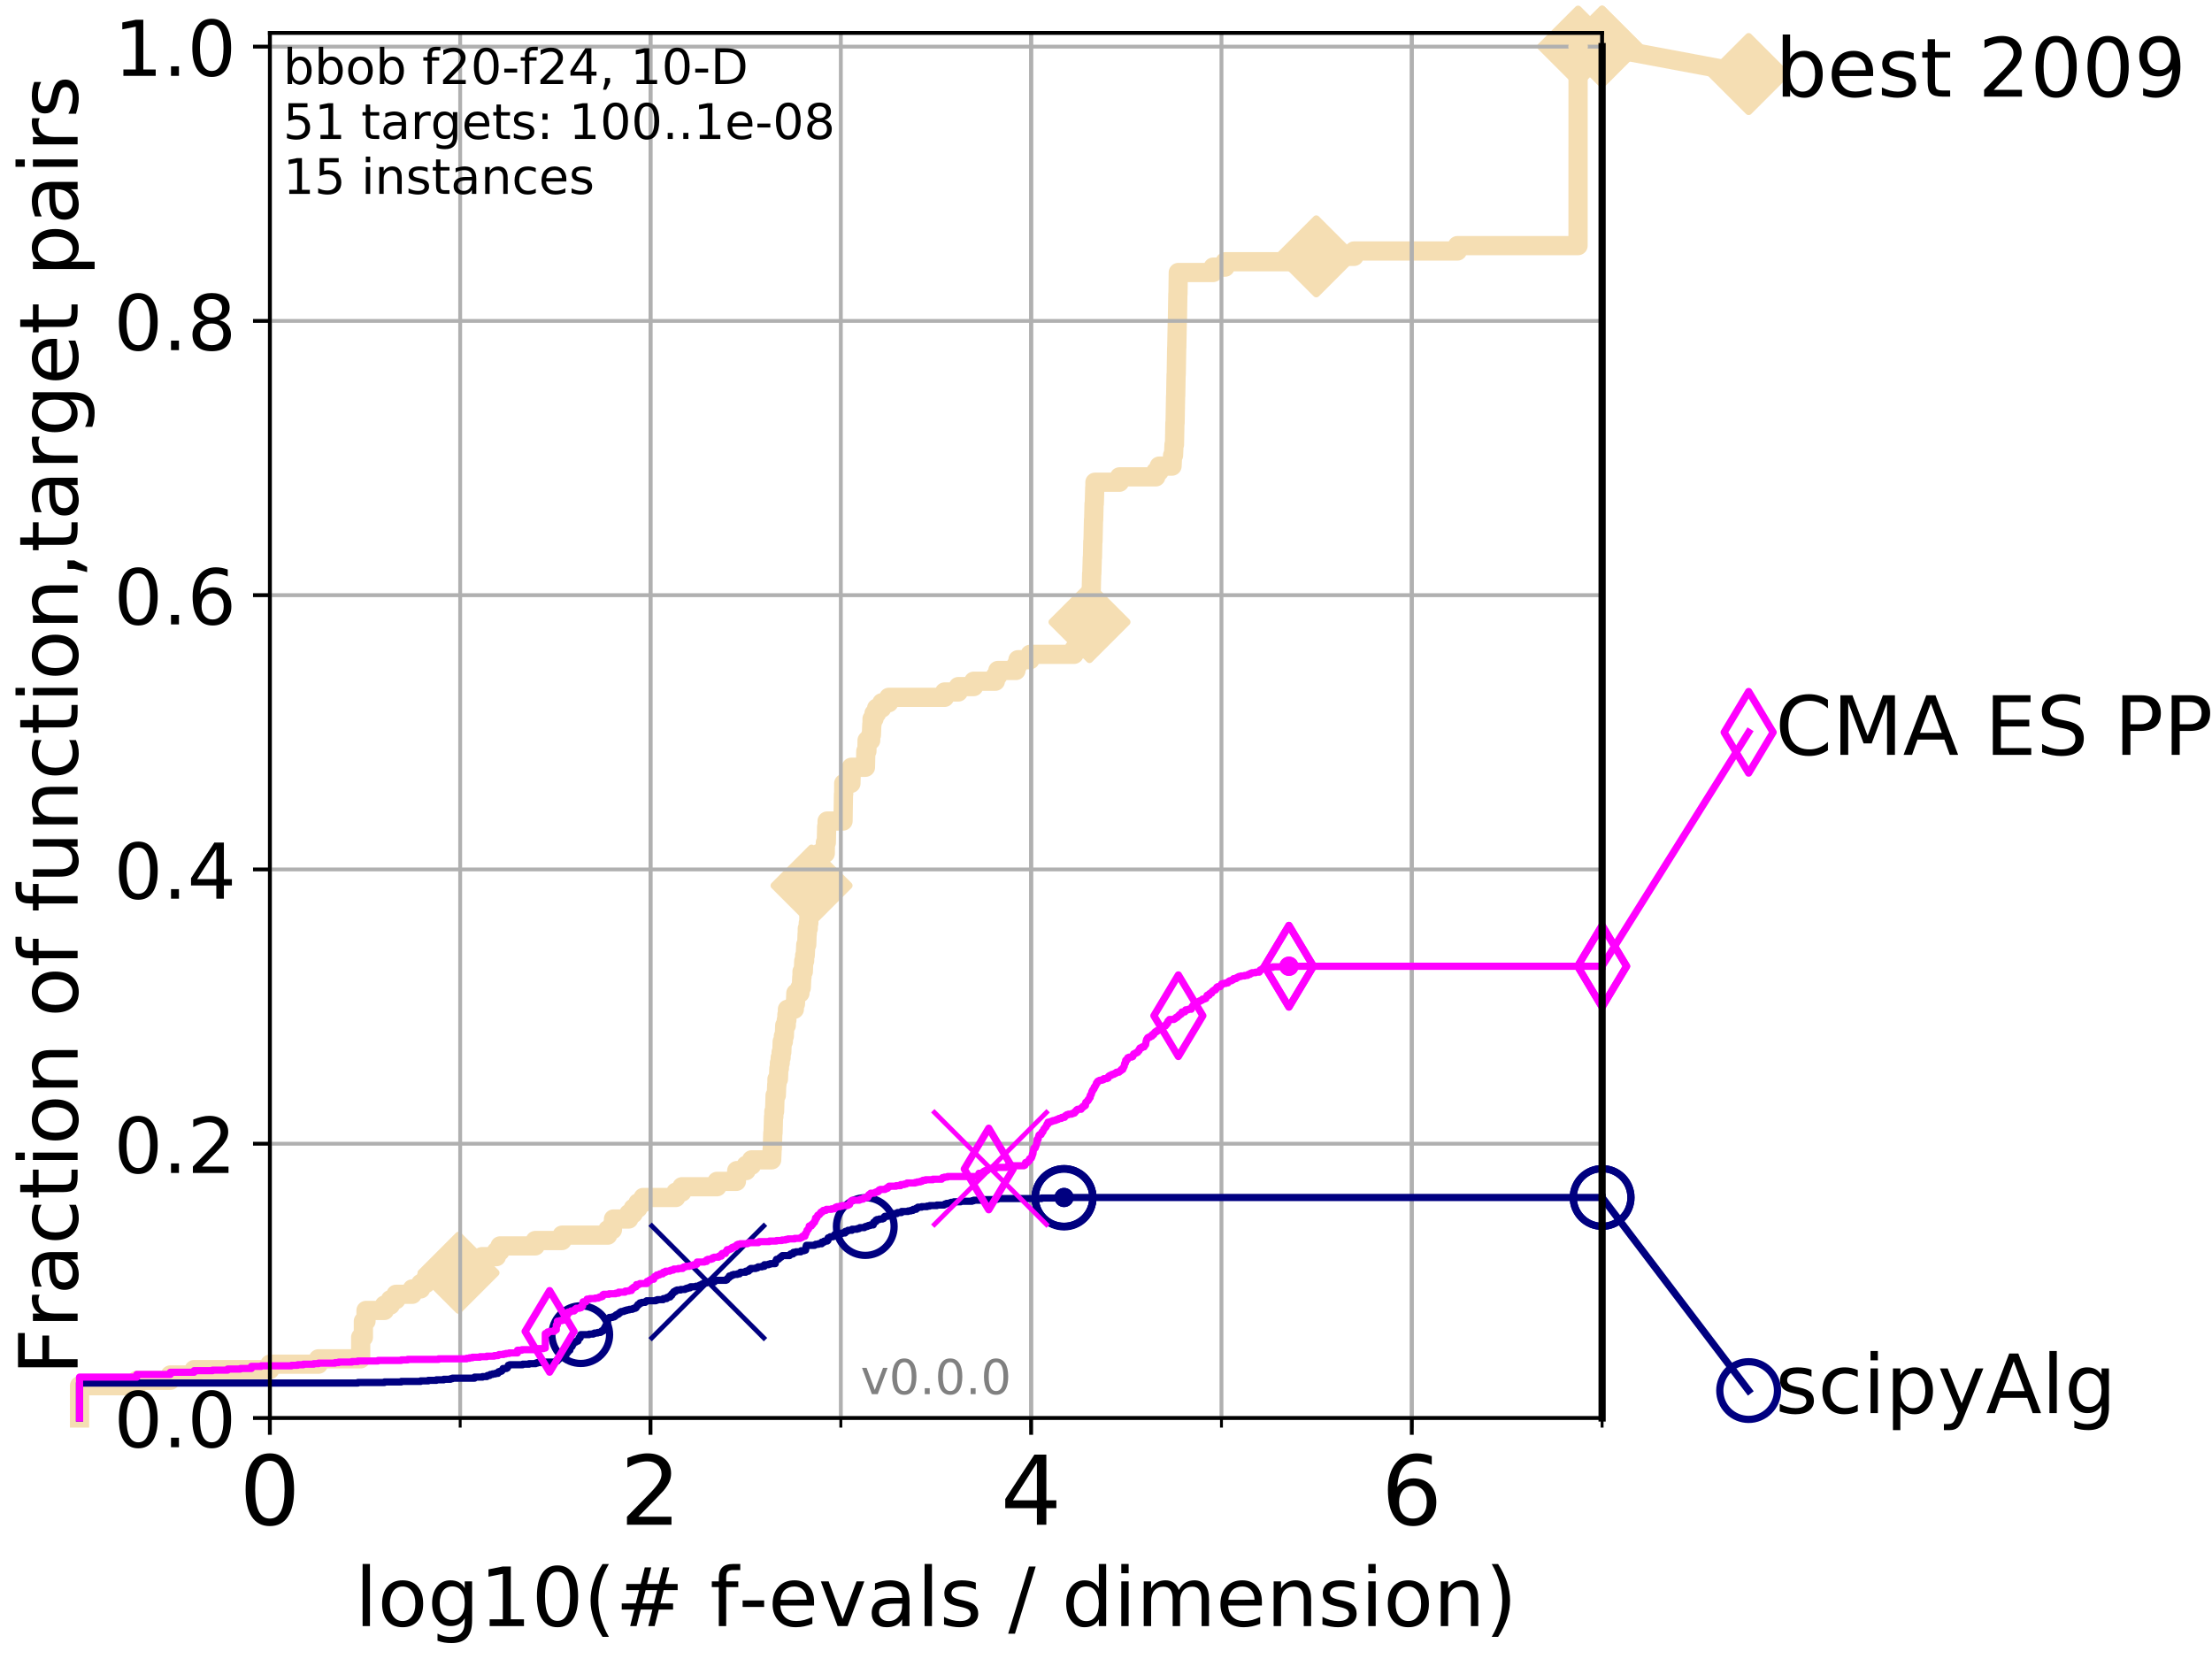 <?xml version="1.0" encoding="utf-8" standalone="no"?>
<!DOCTYPE svg PUBLIC "-//W3C//DTD SVG 1.1//EN"
  "http://www.w3.org/Graphics/SVG/1.1/DTD/svg11.dtd">
<!-- Created with matplotlib (http://matplotlib.org/) -->
<svg height="345pt" version="1.1" viewBox="0 0 460 345" width="460pt" xmlns="http://www.w3.org/2000/svg" xmlns:xlink="http://www.w3.org/1999/xlink">
 <defs>
  <style type="text/css">
*{stroke-linecap:butt;stroke-linejoin:round;}
  </style>
 </defs>
 <g id="figure_1">
  <g id="patch_1">
   <path d="M 0 345.6 
L 460.8 345.6 
L 460.8 0 
L 0 0 
z
" style="fill:#ffffff;"/>
  </g>
  <g id="axes_1">
   <g id="patch_2">
    <path d="M 56.12 294.88 
L 333.168 294.88 
L 333.168 6.845 
L 56.12 6.845 
z
" style="fill:#ffffff;"/>
   </g>
   <g id="line2d_1">
    <path d="M 16.542 294.88 
L 16.542 288.17 
L 28.456 288.17 
L 28.456 287.051 
L 35.425 287.051 
L 35.425 285.933 
L 40.37 285.933 
L 40.37 284.815 
L 56.12 284.815 
L 56.12 283.696 
L 66.223 283.696 
L 66.223 282.578 
L 75.004 282.578 
L 75.004 278.105 
L 75.567 278.105 
L 75.567 274.749 
L 76.113 274.749 
L 76.113 272.513 
L 79.949 272.513 
L 79.949 271.394 
L 81.192 271.394 
L 81.192 270.276 
L 82.351 270.276 
L 82.351 269.158 
L 85.732 269.158 
L 85.732 268.039 
L 87.482 268.039 
L 87.482 266.921 
L 88.556 266.921 
L 88.556 265.803 
L 91.206 265.803 
L 91.206 264.684 
L 95.351 264.684 
L 95.351 263.566 
L 99.116 263.566 
L 99.116 262.447 
L 100.208 262.447 
L 100.208 261.329 
L 103.231 261.329 
L 103.231 260.211 
L 103.991 260.211 
L 103.991 259.092 
L 111.31 259.092 
L 111.31 257.974 
L 116.884 257.974 
L 116.884 256.856 
L 126.381 256.856 
L 126.381 255.737 
L 127.362 255.737 
L 127.362 254.619 
L 127.579 254.619 
L 127.579 253.501 
L 130.762 253.501 
L 130.762 252.382 
L 131.697 252.382 
L 131.697 251.264 
L 132.664 251.264 
L 132.664 250.145 
L 133.75 250.145 
L 133.75 249.027 
L 140.549 249.027 
L 140.549 247.909 
L 141.805 247.909 
L 141.805 246.79 
L 149.108 246.79 
L 149.108 245.672 
L 153.145 245.672 
L 153.212 243.435 
L 155.167 243.435 
L 155.167 242.317 
L 156.301 242.317 
L 156.301 241.199 
L 160.476 241.199 
L 160.575 238.962 
L 160.602 238.962 
L 160.712 235.607 
L 160.759 235.607 
L 160.86 232.252 
L 160.926 232.252 
L 160.926 231.133 
L 161.08 231.133 
L 161.187 227.778 
L 161.444 227.778 
L 161.526 225.541 
L 161.575 225.541 
L 161.575 224.423 
L 161.881 224.423 
L 161.968 222.186 
L 162.081 222.186 
L 162.081 221.068 
L 162.253 221.068 
L 162.253 219.95 
L 162.438 219.95 
L 162.438 218.831 
L 162.583 218.831 
L 162.667 216.594 
L 162.91 216.594 
L 162.91 215.476 
L 163.108 215.476 
L 163.193 213.239 
L 163.515 213.239 
L 163.515 212.121 
L 163.641 212.121 
L 163.641 211.003 
L 163.753 211.003 
L 163.753 209.884 
L 165.187 209.884 
L 165.187 208.766 
L 165.42 208.766 
L 165.501 206.529 
L 166.356 206.529 
L 166.356 205.411 
L 166.633 205.411 
L 166.738 203.174 
L 166.784 203.174 
L 166.784 202.056 
L 167.057 202.056 
L 167.149 199.819 
L 167.331 199.819 
L 167.331 198.701 
L 167.456 198.701 
L 167.566 196.464 
L 167.765 196.464 
L 167.842 194.227 
L 167.881 194.227 
L 167.881 193.109 
L 168.084 193.109 
L 168.084 191.99 
L 168.195 191.99 
L 168.221 189.754 
L 168.417 189.754 
L 168.502 185.28 
L 168.536 185.28 
L 168.536 184.162 
L 168.768 184.162 
L 168.798 181.925 
L 168.941 181.925 
L 168.941 180.807 
L 170.262 180.807 
L 170.34 177.452 
L 171.625 177.452 
L 171.644 175.215 
L 171.84 175.215 
L 171.913 171.86 
L 172.005 171.86 
L 172.005 170.742 
L 175.316 170.742 
L 175.405 165.15 
L 175.448 165.15 
L 175.459 162.913 
L 176.959 162.913 
L 177.038 159.558 
L 179.98 159.558 
L 180.054 156.203 
L 180.282 156.203 
L 180.315 153.966 
L 181.066 153.966 
L 181.066 152.848 
L 181.215 152.848 
L 181.301 150.611 
L 181.349 150.611 
L 181.349 149.493 
L 181.751 149.493 
L 181.751 148.374 
L 182.306 148.374 
L 182.306 147.256 
L 183.384 147.256 
L 183.384 146.138 
L 184.828 146.138 
L 184.828 145.019 
L 196.431 145.019 
L 196.431 143.901 
L 199.289 143.901 
L 199.289 142.782 
L 202.492 142.782 
L 202.492 141.664 
L 206.992 141.664 
L 206.992 140.546 
L 207.513 140.546 
L 207.513 139.427 
L 211.28 139.427 
L 211.28 138.309 
L 211.697 138.309 
L 211.697 137.191 
L 214.219 137.191 
L 214.219 136.072 
L 223.356 136.072 
L 223.356 134.954 
L 224.905 134.954 
L 224.979 132.717 
L 226.457 132.717 
L 226.568 129.362 
L 226.646 129.362 
L 226.753 126.007 
L 226.802 126.007 
L 226.89 122.652 
L 226.936 122.652 
L 227.016 119.297 
L 227.053 119.297 
L 227.151 115.942 
L 227.186 115.942 
L 227.254 112.587 
L 227.298 112.587 
L 227.402 108.113 
L 227.438 108.113 
L 227.515 104.758 
L 227.568 104.758 
L 227.662 101.403 
L 227.699 101.403 
L 227.699 100.285 
L 232.805 100.285 
L 232.805 99.166 
L 240.359 99.166 
L 240.359 98.048 
L 241.064 98.048 
L 241.064 96.929 
L 243.736 96.929 
L 243.847 94.693 
L 244.044 94.693 
L 244.137 92.456 
L 244.241 92.456 
L 244.327 87.983 
L 244.367 87.983 
L 244.47 82.391 
L 244.492 82.391 
L 244.573 77.917 
L 244.604 77.917 
L 244.7 72.325 
L 244.718 72.325 
L 244.825 66.734 
L 244.847 66.734 
L 244.942 61.142 
L 244.968 61.142 
L 245.032 56.668 
L 252.289 56.668 
L 252.289 55.55 
L 254.767 55.55 
L 254.767 54.432 
L 273.727 54.432 
L 273.727 53.313 
L 281.591 53.313 
L 281.591 52.195 
L 303.09 52.195 
L 303.09 51.077 
L 328.165 51.077 
L 328.173 9.697 
L 333.168 9.697 
L 333.168 9.697 
" style="fill:none;stroke:#f5deb3;stroke-linecap:square;stroke-width:4;"/>
   </g>
   <g id="line2d_2">
    <defs>
     <path d="M -0 7.778 
L 7.778 0 
L 0 -7.778 
L -7.778 -0 
z
" id="m7e3a60fde5" style="stroke:#f5deb3;stroke-linejoin:miter;stroke-width:1.5;"/>
    </defs>
    <g>
     <use style="fill:#f5deb3;stroke:#f5deb3;stroke-linejoin:miter;stroke-width:1.5;" x="95.351" xlink:href="#m7e3a60fde5" y="264.684"/>
     <use style="fill:#f5deb3;stroke:#f5deb3;stroke-linejoin:miter;stroke-width:1.5;" x="168.768" xlink:href="#m7e3a60fde5" y="184.162"/>
     <use style="fill:#f5deb3;stroke:#f5deb3;stroke-linejoin:miter;stroke-width:1.5;" x="226.568" xlink:href="#m7e3a60fde5" y="129.362"/>
     <use style="fill:#f5deb3;stroke:#f5deb3;stroke-linejoin:miter;stroke-width:1.5;" x="273.727" xlink:href="#m7e3a60fde5" y="53.313"/>
     <use style="fill:#f5deb3;stroke:#f5deb3;stroke-linejoin:miter;stroke-width:1.5;" x="328.173" xlink:href="#m7e3a60fde5" y="9.697"/>
     <use style="fill:#f5deb3;stroke:#f5deb3;stroke-linejoin:miter;stroke-width:1.5;" x="333.168" xlink:href="#m7e3a60fde5" y="9.697"/>
    </g>
   </g>
   <g id="line2d_3">
    <path style="fill:none;stroke:#f5deb3;stroke-linecap:square;stroke-width:4;"/>
    <g/>
   </g>
   <g id="line2d_4">
    <path d="M 333.168 9.697 
L 363.643 15.401 
" style="fill:none;stroke:#f5deb3;stroke-linecap:square;stroke-width:4;"/>
    <g>
     <use style="fill:#f5deb3;stroke:#f5deb3;stroke-linejoin:miter;stroke-width:1.5;" x="333.168" xlink:href="#m7e3a60fde5" y="9.697"/>
     <use style="fill:#f5deb3;stroke:#f5deb3;stroke-linejoin:miter;stroke-width:1.5;" x="363.643" xlink:href="#m7e3a60fde5" y="15.401"/>
    </g>
   </g>
   <g id="matplotlib.axis_1">
    <g id="xtick_1">
     <g id="line2d_5">
      <path clip-path="url(#p74a8ac56e0)" d="M 56.12 294.88 
L 56.12 6.845 
" style="fill:none;stroke:#b0b0b0;stroke-linecap:square;stroke-width:0.8;"/>
     </g>
     <g id="line2d_6">
      <defs>
       <path d="M 0 0 
L 0 3.5 
" id="m4fc2e6c18d" style="stroke:#000000;stroke-width:0.8;"/>
      </defs>
      <g>
       <use style="stroke:#000000;stroke-width:0.8;" x="56.12" xlink:href="#m4fc2e6c18d" y="294.88"/>
      </g>
     </g>
     <g id="text_1">
      <!-- 0 -->
      <defs>
       <path d="M 31.781 66.406 
Q 24.172 66.406 20.328 58.906 
Q 16.5 51.422 16.5 36.375 
Q 16.5 21.391 20.328 13.891 
Q 24.172 6.391 31.781 6.391 
Q 39.453 6.391 43.281 13.891 
Q 47.125 21.391 47.125 36.375 
Q 47.125 51.422 43.281 58.906 
Q 39.453 66.406 31.781 66.406 
z
M 31.781 74.219 
Q 44.047 74.219 50.516 64.516 
Q 56.984 54.828 56.984 36.375 
Q 56.984 17.969 50.516 8.266 
Q 44.047 -1.422 31.781 -1.422 
Q 19.531 -1.422 13.062 8.266 
Q 6.594 17.969 6.594 36.375 
Q 6.594 54.828 13.062 64.516 
Q 19.531 74.219 31.781 74.219 
z
" id="DejaVuSans-30"/>
      </defs>
      <g transform="translate(49.758 317.077)scale(0.2 -0.2)">
       <use xlink:href="#DejaVuSans-30"/>
      </g>
     </g>
    </g>
    <g id="xtick_2">
     <g id="line2d_7">
      <path clip-path="url(#p74a8ac56e0)" d="M 135.277 294.88 
L 135.277 6.845 
" style="fill:none;stroke:#b0b0b0;stroke-linecap:square;stroke-width:0.8;"/>
     </g>
     <g id="line2d_8">
      <g>
       <use style="stroke:#000000;stroke-width:0.8;" x="135.277" xlink:href="#m4fc2e6c18d" y="294.88"/>
      </g>
     </g>
     <g id="text_2">
      <!-- 2 -->
      <defs>
       <path d="M 19.188 8.297 
L 53.609 8.297 
L 53.609 0 
L 7.328 0 
L 7.328 8.297 
Q 12.938 14.109 22.625 23.891 
Q 32.328 33.688 34.812 36.531 
Q 39.547 41.844 41.422 45.531 
Q 43.312 49.219 43.312 52.781 
Q 43.312 58.594 39.234 62.25 
Q 35.156 65.922 28.609 65.922 
Q 23.969 65.922 18.812 64.312 
Q 13.672 62.703 7.812 59.422 
L 7.812 69.391 
Q 13.766 71.781 18.938 73 
Q 24.125 74.219 28.422 74.219 
Q 39.75 74.219 46.484 68.547 
Q 53.219 62.891 53.219 53.422 
Q 53.219 48.922 51.531 44.891 
Q 49.859 40.875 45.406 35.406 
Q 44.188 33.984 37.641 27.219 
Q 31.109 20.453 19.188 8.297 
z
" id="DejaVuSans-32"/>
      </defs>
      <g transform="translate(128.914 317.077)scale(0.2 -0.2)">
       <use xlink:href="#DejaVuSans-32"/>
      </g>
     </g>
    </g>
    <g id="xtick_3">
     <g id="line2d_9">
      <path clip-path="url(#p74a8ac56e0)" d="M 214.433 294.88 
L 214.433 6.845 
" style="fill:none;stroke:#b0b0b0;stroke-linecap:square;stroke-width:0.8;"/>
     </g>
     <g id="line2d_10">
      <g>
       <use style="stroke:#000000;stroke-width:0.8;" x="214.433" xlink:href="#m4fc2e6c18d" y="294.88"/>
      </g>
     </g>
     <g id="text_3">
      <!-- 4 -->
      <defs>
       <path d="M 37.797 64.312 
L 12.891 25.391 
L 37.797 25.391 
z
M 35.203 72.906 
L 47.609 72.906 
L 47.609 25.391 
L 58.016 25.391 
L 58.016 17.188 
L 47.609 17.188 
L 47.609 0 
L 37.797 0 
L 37.797 17.188 
L 4.891 17.188 
L 4.891 26.703 
z
" id="DejaVuSans-34"/>
      </defs>
      <g transform="translate(208.071 317.077)scale(0.2 -0.2)">
       <use xlink:href="#DejaVuSans-34"/>
      </g>
     </g>
    </g>
    <g id="xtick_4">
     <g id="line2d_11">
      <path clip-path="url(#p74a8ac56e0)" d="M 293.59 294.88 
L 293.59 6.845 
" style="fill:none;stroke:#b0b0b0;stroke-linecap:square;stroke-width:0.8;"/>
     </g>
     <g id="line2d_12">
      <g>
       <use style="stroke:#000000;stroke-width:0.8;" x="293.59" xlink:href="#m4fc2e6c18d" y="294.88"/>
      </g>
     </g>
     <g id="text_4">
      <!-- 6 -->
      <defs>
       <path d="M 33.016 40.375 
Q 26.375 40.375 22.484 35.828 
Q 18.609 31.297 18.609 23.391 
Q 18.609 15.531 22.484 10.953 
Q 26.375 6.391 33.016 6.391 
Q 39.656 6.391 43.531 10.953 
Q 47.406 15.531 47.406 23.391 
Q 47.406 31.297 43.531 35.828 
Q 39.656 40.375 33.016 40.375 
z
M 52.594 71.297 
L 52.594 62.312 
Q 48.875 64.062 45.094 64.984 
Q 41.312 65.922 37.594 65.922 
Q 27.828 65.922 22.672 59.328 
Q 17.531 52.734 16.797 39.406 
Q 19.672 43.656 24.016 45.922 
Q 28.375 48.188 33.594 48.188 
Q 44.578 48.188 50.953 41.516 
Q 57.328 34.859 57.328 23.391 
Q 57.328 12.156 50.688 5.359 
Q 44.047 -1.422 33.016 -1.422 
Q 20.359 -1.422 13.672 8.266 
Q 6.984 17.969 6.984 36.375 
Q 6.984 53.656 15.188 63.938 
Q 23.391 74.219 37.203 74.219 
Q 40.922 74.219 44.703 73.484 
Q 48.484 72.75 52.594 71.297 
z
" id="DejaVuSans-36"/>
      </defs>
      <g transform="translate(287.227 317.077)scale(0.2 -0.2)">
       <use xlink:href="#DejaVuSans-36"/>
      </g>
     </g>
    </g>
    <g id="xtick_5">
     <g id="line2d_13">
      <path clip-path="url(#p74a8ac56e0)" d="M 56.12 294.88 
L 56.12 6.845 
" style="fill:none;stroke:#b0b0b0;stroke-linecap:square;stroke-width:0.8;"/>
     </g>
     <g id="line2d_14">
      <defs>
       <path d="M 0 0 
L 0 2 
" id="mbee2aea10c" style="stroke:#000000;stroke-width:0.6;"/>
      </defs>
      <g>
       <use style="stroke:#000000;stroke-width:0.6;" x="56.12" xlink:href="#mbee2aea10c" y="294.88"/>
      </g>
     </g>
    </g>
    <g id="xtick_6">
     <g id="line2d_15">
      <path clip-path="url(#p74a8ac56e0)" d="M 95.698 294.88 
L 95.698 6.845 
" style="fill:none;stroke:#b0b0b0;stroke-linecap:square;stroke-width:0.8;"/>
     </g>
     <g id="line2d_16">
      <g>
       <use style="stroke:#000000;stroke-width:0.6;" x="95.698" xlink:href="#mbee2aea10c" y="294.88"/>
      </g>
     </g>
    </g>
    <g id="xtick_7">
     <g id="line2d_17">
      <path clip-path="url(#p74a8ac56e0)" d="M 135.277 294.88 
L 135.277 6.845 
" style="fill:none;stroke:#b0b0b0;stroke-linecap:square;stroke-width:0.8;"/>
     </g>
     <g id="line2d_18">
      <g>
       <use style="stroke:#000000;stroke-width:0.6;" x="135.277" xlink:href="#mbee2aea10c" y="294.88"/>
      </g>
     </g>
    </g>
    <g id="xtick_8">
     <g id="line2d_19">
      <path clip-path="url(#p74a8ac56e0)" d="M 174.855 294.88 
L 174.855 6.845 
" style="fill:none;stroke:#b0b0b0;stroke-linecap:square;stroke-width:0.8;"/>
     </g>
     <g id="line2d_20">
      <g>
       <use style="stroke:#000000;stroke-width:0.6;" x="174.855" xlink:href="#mbee2aea10c" y="294.88"/>
      </g>
     </g>
    </g>
    <g id="xtick_9">
     <g id="line2d_21">
      <path clip-path="url(#p74a8ac56e0)" d="M 214.433 294.88 
L 214.433 6.845 
" style="fill:none;stroke:#b0b0b0;stroke-linecap:square;stroke-width:0.8;"/>
     </g>
     <g id="line2d_22">
      <g>
       <use style="stroke:#000000;stroke-width:0.6;" x="214.433" xlink:href="#mbee2aea10c" y="294.88"/>
      </g>
     </g>
    </g>
    <g id="xtick_10">
     <g id="line2d_23">
      <path clip-path="url(#p74a8ac56e0)" d="M 254.011 294.88 
L 254.011 6.845 
" style="fill:none;stroke:#b0b0b0;stroke-linecap:square;stroke-width:0.8;"/>
     </g>
     <g id="line2d_24">
      <g>
       <use style="stroke:#000000;stroke-width:0.6;" x="254.011" xlink:href="#mbee2aea10c" y="294.88"/>
      </g>
     </g>
    </g>
    <g id="xtick_11">
     <g id="line2d_25">
      <path clip-path="url(#p74a8ac56e0)" d="M 293.59 294.88 
L 293.59 6.845 
" style="fill:none;stroke:#b0b0b0;stroke-linecap:square;stroke-width:0.8;"/>
     </g>
     <g id="line2d_26">
      <g>
       <use style="stroke:#000000;stroke-width:0.6;" x="293.59" xlink:href="#mbee2aea10c" y="294.88"/>
      </g>
     </g>
    </g>
    <g id="xtick_12">
     <g id="line2d_27">
      <path clip-path="url(#p74a8ac56e0)" d="M 333.168 294.88 
L 333.168 6.845 
" style="fill:none;stroke:#b0b0b0;stroke-linecap:square;stroke-width:0.8;"/>
     </g>
     <g id="line2d_28">
      <g>
       <use style="stroke:#000000;stroke-width:0.6;" x="333.168" xlink:href="#mbee2aea10c" y="294.88"/>
      </g>
     </g>
    </g>
    <g id="text_5">
     <!-- log10(# f-evals / dimension) -->
     <defs>
      <path d="M 9.422 75.984 
L 18.406 75.984 
L 18.406 0 
L 9.422 0 
z
" id="DejaVuSans-6c"/>
      <path d="M 30.609 48.391 
Q 23.391 48.391 19.188 42.75 
Q 14.984 37.109 14.984 27.297 
Q 14.984 17.484 19.156 11.844 
Q 23.344 6.203 30.609 6.203 
Q 37.797 6.203 41.984 11.859 
Q 46.188 17.531 46.188 27.297 
Q 46.188 37.016 41.984 42.703 
Q 37.797 48.391 30.609 48.391 
z
M 30.609 56 
Q 42.328 56 49.016 48.375 
Q 55.719 40.766 55.719 27.297 
Q 55.719 13.875 49.016 6.219 
Q 42.328 -1.422 30.609 -1.422 
Q 18.844 -1.422 12.172 6.219 
Q 5.516 13.875 5.516 27.297 
Q 5.516 40.766 12.172 48.375 
Q 18.844 56 30.609 56 
z
" id="DejaVuSans-6f"/>
      <path d="M 45.406 27.984 
Q 45.406 37.75 41.375 43.109 
Q 37.359 48.484 30.078 48.484 
Q 22.859 48.484 18.828 43.109 
Q 14.797 37.75 14.797 27.984 
Q 14.797 18.266 18.828 12.891 
Q 22.859 7.516 30.078 7.516 
Q 37.359 7.516 41.375 12.891 
Q 45.406 18.266 45.406 27.984 
z
M 54.391 6.781 
Q 54.391 -7.172 48.188 -13.984 
Q 42 -20.797 29.203 -20.797 
Q 24.469 -20.797 20.266 -20.094 
Q 16.062 -19.391 12.109 -17.922 
L 12.109 -9.188 
Q 16.062 -11.328 19.922 -12.344 
Q 23.781 -13.375 27.781 -13.375 
Q 36.625 -13.375 41.016 -8.766 
Q 45.406 -4.156 45.406 5.172 
L 45.406 9.625 
Q 42.625 4.781 38.281 2.391 
Q 33.938 0 27.875 0 
Q 17.828 0 11.672 7.656 
Q 5.516 15.328 5.516 27.984 
Q 5.516 40.672 11.672 48.328 
Q 17.828 56 27.875 56 
Q 33.938 56 38.281 53.609 
Q 42.625 51.219 45.406 46.391 
L 45.406 54.688 
L 54.391 54.688 
z
" id="DejaVuSans-67"/>
      <path d="M 12.406 8.297 
L 28.516 8.297 
L 28.516 63.922 
L 10.984 60.406 
L 10.984 69.391 
L 28.422 72.906 
L 38.281 72.906 
L 38.281 8.297 
L 54.391 8.297 
L 54.391 0 
L 12.406 0 
z
" id="DejaVuSans-31"/>
      <path d="M 31 75.875 
Q 24.469 64.656 21.281 53.656 
Q 18.109 42.672 18.109 31.391 
Q 18.109 20.125 21.312 9.062 
Q 24.516 -2 31 -13.188 
L 23.188 -13.188 
Q 15.875 -1.703 12.234 9.375 
Q 8.594 20.453 8.594 31.391 
Q 8.594 42.281 12.203 53.312 
Q 15.828 64.359 23.188 75.875 
z
" id="DejaVuSans-28"/>
      <path d="M 51.125 44 
L 36.922 44 
L 32.812 27.688 
L 47.125 27.688 
z
M 43.797 71.781 
L 38.719 51.516 
L 52.984 51.516 
L 58.109 71.781 
L 65.922 71.781 
L 60.891 51.516 
L 76.125 51.516 
L 76.125 44 
L 58.984 44 
L 54.984 27.688 
L 70.516 27.688 
L 70.516 20.219 
L 53.078 20.219 
L 48 0 
L 40.188 0 
L 45.219 20.219 
L 30.906 20.219 
L 25.875 0 
L 18.016 0 
L 23.094 20.219 
L 7.719 20.219 
L 7.719 27.688 
L 24.906 27.688 
L 29 44 
L 13.281 44 
L 13.281 51.516 
L 30.906 51.516 
L 35.891 71.781 
z
" id="DejaVuSans-23"/>
      <path id="DejaVuSans-20"/>
      <path d="M 37.109 75.984 
L 37.109 68.5 
L 28.516 68.5 
Q 23.688 68.5 21.797 66.547 
Q 19.922 64.594 19.922 59.516 
L 19.922 54.688 
L 34.719 54.688 
L 34.719 47.703 
L 19.922 47.703 
L 19.922 0 
L 10.891 0 
L 10.891 47.703 
L 2.297 47.703 
L 2.297 54.688 
L 10.891 54.688 
L 10.891 58.5 
Q 10.891 67.625 15.141 71.797 
Q 19.391 75.984 28.609 75.984 
z
" id="DejaVuSans-66"/>
      <path d="M 4.891 31.391 
L 31.203 31.391 
L 31.203 23.391 
L 4.891 23.391 
z
" id="DejaVuSans-2d"/>
      <path d="M 56.203 29.594 
L 56.203 25.203 
L 14.891 25.203 
Q 15.484 15.922 20.484 11.062 
Q 25.484 6.203 34.422 6.203 
Q 39.594 6.203 44.453 7.469 
Q 49.312 8.734 54.109 11.281 
L 54.109 2.781 
Q 49.266 0.734 44.188 -0.344 
Q 39.109 -1.422 33.891 -1.422 
Q 20.797 -1.422 13.156 6.188 
Q 5.516 13.812 5.516 26.812 
Q 5.516 40.234 12.766 48.109 
Q 20.016 56 32.328 56 
Q 43.359 56 49.781 48.891 
Q 56.203 41.797 56.203 29.594 
z
M 47.219 32.234 
Q 47.125 39.594 43.094 43.984 
Q 39.062 48.391 32.422 48.391 
Q 24.906 48.391 20.391 44.141 
Q 15.875 39.891 15.188 32.172 
z
" id="DejaVuSans-65"/>
      <path d="M 2.984 54.688 
L 12.5 54.688 
L 29.594 8.797 
L 46.688 54.688 
L 56.203 54.688 
L 35.688 0 
L 23.484 0 
z
" id="DejaVuSans-76"/>
      <path d="M 34.281 27.484 
Q 23.391 27.484 19.188 25 
Q 14.984 22.516 14.984 16.5 
Q 14.984 11.719 18.141 8.906 
Q 21.297 6.109 26.703 6.109 
Q 34.188 6.109 38.703 11.406 
Q 43.219 16.703 43.219 25.484 
L 43.219 27.484 
z
M 52.203 31.203 
L 52.203 0 
L 43.219 0 
L 43.219 8.297 
Q 40.141 3.328 35.547 0.953 
Q 30.953 -1.422 24.312 -1.422 
Q 15.922 -1.422 10.953 3.297 
Q 6 8.016 6 15.922 
Q 6 25.141 12.172 29.828 
Q 18.359 34.516 30.609 34.516 
L 43.219 34.516 
L 43.219 35.406 
Q 43.219 41.609 39.141 45 
Q 35.062 48.391 27.688 48.391 
Q 23 48.391 18.547 47.266 
Q 14.109 46.141 10.016 43.891 
L 10.016 52.203 
Q 14.938 54.109 19.578 55.047 
Q 24.219 56 28.609 56 
Q 40.484 56 46.344 49.844 
Q 52.203 43.703 52.203 31.203 
z
" id="DejaVuSans-61"/>
      <path d="M 44.281 53.078 
L 44.281 44.578 
Q 40.484 46.531 36.375 47.5 
Q 32.281 48.484 27.875 48.484 
Q 21.188 48.484 17.844 46.438 
Q 14.5 44.391 14.5 40.281 
Q 14.5 37.156 16.891 35.375 
Q 19.281 33.594 26.516 31.984 
L 29.594 31.297 
Q 39.156 29.25 43.188 25.516 
Q 47.219 21.781 47.219 15.094 
Q 47.219 7.469 41.188 3.016 
Q 35.156 -1.422 24.609 -1.422 
Q 20.219 -1.422 15.453 -0.562 
Q 10.688 0.297 5.422 2 
L 5.422 11.281 
Q 10.406 8.688 15.234 7.391 
Q 20.062 6.109 24.812 6.109 
Q 31.156 6.109 34.562 8.281 
Q 37.984 10.453 37.984 14.406 
Q 37.984 18.062 35.516 20.016 
Q 33.062 21.969 24.703 23.781 
L 21.578 24.516 
Q 13.234 26.266 9.516 29.906 
Q 5.812 33.547 5.812 39.891 
Q 5.812 47.609 11.281 51.797 
Q 16.75 56 26.812 56 
Q 31.781 56 36.172 55.266 
Q 40.578 54.547 44.281 53.078 
z
" id="DejaVuSans-73"/>
      <path d="M 25.391 72.906 
L 33.688 72.906 
L 8.297 -9.281 
L 0 -9.281 
z
" id="DejaVuSans-2f"/>
      <path d="M 45.406 46.391 
L 45.406 75.984 
L 54.391 75.984 
L 54.391 0 
L 45.406 0 
L 45.406 8.203 
Q 42.578 3.328 38.25 0.953 
Q 33.938 -1.422 27.875 -1.422 
Q 17.969 -1.422 11.734 6.484 
Q 5.516 14.406 5.516 27.297 
Q 5.516 40.188 11.734 48.094 
Q 17.969 56 27.875 56 
Q 33.938 56 38.25 53.625 
Q 42.578 51.266 45.406 46.391 
z
M 14.797 27.297 
Q 14.797 17.391 18.875 11.75 
Q 22.953 6.109 30.078 6.109 
Q 37.203 6.109 41.297 11.75 
Q 45.406 17.391 45.406 27.297 
Q 45.406 37.203 41.297 42.844 
Q 37.203 48.484 30.078 48.484 
Q 22.953 48.484 18.875 42.844 
Q 14.797 37.203 14.797 27.297 
z
" id="DejaVuSans-64"/>
      <path d="M 9.422 54.688 
L 18.406 54.688 
L 18.406 0 
L 9.422 0 
z
M 9.422 75.984 
L 18.406 75.984 
L 18.406 64.594 
L 9.422 64.594 
z
" id="DejaVuSans-69"/>
      <path d="M 52 44.188 
Q 55.375 50.25 60.062 53.125 
Q 64.75 56 71.094 56 
Q 79.641 56 84.281 50.016 
Q 88.922 44.047 88.922 33.016 
L 88.922 0 
L 79.891 0 
L 79.891 32.719 
Q 79.891 40.578 77.094 44.375 
Q 74.312 48.188 68.609 48.188 
Q 61.625 48.188 57.562 43.547 
Q 53.516 38.922 53.516 30.906 
L 53.516 0 
L 44.484 0 
L 44.484 32.719 
Q 44.484 40.625 41.703 44.406 
Q 38.922 48.188 33.109 48.188 
Q 26.219 48.188 22.156 43.531 
Q 18.109 38.875 18.109 30.906 
L 18.109 0 
L 9.078 0 
L 9.078 54.688 
L 18.109 54.688 
L 18.109 46.188 
Q 21.188 51.219 25.484 53.609 
Q 29.781 56 35.688 56 
Q 41.656 56 45.828 52.969 
Q 50 49.953 52 44.188 
z
" id="DejaVuSans-6d"/>
      <path d="M 54.891 33.016 
L 54.891 0 
L 45.906 0 
L 45.906 32.719 
Q 45.906 40.484 42.875 44.328 
Q 39.844 48.188 33.797 48.188 
Q 26.516 48.188 22.312 43.547 
Q 18.109 38.922 18.109 30.906 
L 18.109 0 
L 9.078 0 
L 9.078 54.688 
L 18.109 54.688 
L 18.109 46.188 
Q 21.344 51.125 25.703 53.562 
Q 30.078 56 35.797 56 
Q 45.219 56 50.047 50.172 
Q 54.891 44.344 54.891 33.016 
z
" id="DejaVuSans-6e"/>
      <path d="M 8.016 75.875 
L 15.828 75.875 
Q 23.141 64.359 26.781 53.312 
Q 30.422 42.281 30.422 31.391 
Q 30.422 20.453 26.781 9.375 
Q 23.141 -1.703 15.828 -13.188 
L 8.016 -13.188 
Q 14.5 -2 17.703 9.062 
Q 20.906 20.125 20.906 31.391 
Q 20.906 42.672 17.703 53.656 
Q 14.5 64.656 8.016 75.875 
z
" id="DejaVuSans-29"/>
     </defs>
     <g transform="translate(73.803 338.154)scale(0.17 -0.17)">
      <use xlink:href="#DejaVuSans-6c"/>
      <use x="27.783" xlink:href="#DejaVuSans-6f"/>
      <use x="88.965" xlink:href="#DejaVuSans-67"/>
      <use x="152.441" xlink:href="#DejaVuSans-31"/>
      <use x="216.064" xlink:href="#DejaVuSans-30"/>
      <use x="279.688" xlink:href="#DejaVuSans-28"/>
      <use x="318.701" xlink:href="#DejaVuSans-23"/>
      <use x="402.49" xlink:href="#DejaVuSans-20"/>
      <use x="434.277" xlink:href="#DejaVuSans-66"/>
      <use x="469.404" xlink:href="#DejaVuSans-2d"/>
      <use x="505.488" xlink:href="#DejaVuSans-65"/>
      <use x="567.012" xlink:href="#DejaVuSans-76"/>
      <use x="626.191" xlink:href="#DejaVuSans-61"/>
      <use x="687.471" xlink:href="#DejaVuSans-6c"/>
      <use x="715.254" xlink:href="#DejaVuSans-73"/>
      <use x="767.354" xlink:href="#DejaVuSans-20"/>
      <use x="799.141" xlink:href="#DejaVuSans-2f"/>
      <use x="832.832" xlink:href="#DejaVuSans-20"/>
      <use x="864.619" xlink:href="#DejaVuSans-64"/>
      <use x="928.096" xlink:href="#DejaVuSans-69"/>
      <use x="955.879" xlink:href="#DejaVuSans-6d"/>
      <use x="1053.291" xlink:href="#DejaVuSans-65"/>
      <use x="1114.814" xlink:href="#DejaVuSans-6e"/>
      <use x="1178.193" xlink:href="#DejaVuSans-73"/>
      <use x="1230.293" xlink:href="#DejaVuSans-69"/>
      <use x="1258.076" xlink:href="#DejaVuSans-6f"/>
      <use x="1319.258" xlink:href="#DejaVuSans-6e"/>
      <use x="1382.637" xlink:href="#DejaVuSans-29"/>
     </g>
    </g>
   </g>
   <g id="matplotlib.axis_2">
    <g id="ytick_1">
     <g id="line2d_29">
      <path clip-path="url(#p74a8ac56e0)" d="M 56.12 294.88 
L 333.168 294.88 
" style="fill:none;stroke:#b0b0b0;stroke-linecap:square;stroke-width:0.8;"/>
     </g>
     <g id="line2d_30">
      <defs>
       <path d="M 0 0 
L -3.5 0 
" id="m1f43a79c29" style="stroke:#000000;stroke-width:0.8;"/>
      </defs>
      <g>
       <use style="stroke:#000000;stroke-width:0.8;" x="56.12" xlink:href="#m1f43a79c29" y="294.88"/>
      </g>
     </g>
     <g id="text_6">
      <!-- 0.0 -->
      <defs>
       <path d="M 10.688 12.406 
L 21 12.406 
L 21 0 
L 10.688 0 
z
" id="DejaVuSans-2e"/>
      </defs>
      <g transform="translate(23.675 300.959)scale(0.16 -0.16)">
       <use xlink:href="#DejaVuSans-30"/>
       <use x="63.623" xlink:href="#DejaVuSans-2e"/>
       <use x="95.41" xlink:href="#DejaVuSans-30"/>
      </g>
     </g>
    </g>
    <g id="ytick_2">
     <g id="line2d_31">
      <path clip-path="url(#p74a8ac56e0)" d="M 56.12 237.843 
L 333.168 237.843 
" style="fill:none;stroke:#b0b0b0;stroke-linecap:square;stroke-width:0.8;"/>
     </g>
     <g id="line2d_32">
      <g>
       <use style="stroke:#000000;stroke-width:0.8;" x="56.12" xlink:href="#m1f43a79c29" y="237.843"/>
      </g>
     </g>
     <g id="text_7">
      <!-- 0.2 -->
      <g transform="translate(23.675 243.922)scale(0.16 -0.16)">
       <use xlink:href="#DejaVuSans-30"/>
       <use x="63.623" xlink:href="#DejaVuSans-2e"/>
       <use x="95.41" xlink:href="#DejaVuSans-32"/>
      </g>
     </g>
    </g>
    <g id="ytick_3">
     <g id="line2d_33">
      <path clip-path="url(#p74a8ac56e0)" d="M 56.12 180.807 
L 333.168 180.807 
" style="fill:none;stroke:#b0b0b0;stroke-linecap:square;stroke-width:0.8;"/>
     </g>
     <g id="line2d_34">
      <g>
       <use style="stroke:#000000;stroke-width:0.8;" x="56.12" xlink:href="#m1f43a79c29" y="180.807"/>
      </g>
     </g>
     <g id="text_8">
      <!-- 0.4 -->
      <g transform="translate(23.675 186.886)scale(0.16 -0.16)">
       <use xlink:href="#DejaVuSans-30"/>
       <use x="63.623" xlink:href="#DejaVuSans-2e"/>
       <use x="95.41" xlink:href="#DejaVuSans-34"/>
      </g>
     </g>
    </g>
    <g id="ytick_4">
     <g id="line2d_35">
      <path clip-path="url(#p74a8ac56e0)" d="M 56.12 123.77 
L 333.168 123.77 
" style="fill:none;stroke:#b0b0b0;stroke-linecap:square;stroke-width:0.8;"/>
     </g>
     <g id="line2d_36">
      <g>
       <use style="stroke:#000000;stroke-width:0.8;" x="56.12" xlink:href="#m1f43a79c29" y="123.77"/>
      </g>
     </g>
     <g id="text_9">
      <!-- 0.6 -->
      <g transform="translate(23.675 129.849)scale(0.16 -0.16)">
       <use xlink:href="#DejaVuSans-30"/>
       <use x="63.623" xlink:href="#DejaVuSans-2e"/>
       <use x="95.41" xlink:href="#DejaVuSans-36"/>
      </g>
     </g>
    </g>
    <g id="ytick_5">
     <g id="line2d_37">
      <path clip-path="url(#p74a8ac56e0)" d="M 56.12 66.734 
L 333.168 66.734 
" style="fill:none;stroke:#b0b0b0;stroke-linecap:square;stroke-width:0.8;"/>
     </g>
     <g id="line2d_38">
      <g>
       <use style="stroke:#000000;stroke-width:0.8;" x="56.12" xlink:href="#m1f43a79c29" y="66.734"/>
      </g>
     </g>
     <g id="text_10">
      <!-- 0.8 -->
      <defs>
       <path d="M 31.781 34.625 
Q 24.75 34.625 20.719 30.859 
Q 16.703 27.094 16.703 20.516 
Q 16.703 13.922 20.719 10.156 
Q 24.75 6.391 31.781 6.391 
Q 38.812 6.391 42.859 10.172 
Q 46.922 13.969 46.922 20.516 
Q 46.922 27.094 42.891 30.859 
Q 38.875 34.625 31.781 34.625 
z
M 21.922 38.812 
Q 15.578 40.375 12.031 44.719 
Q 8.5 49.078 8.5 55.328 
Q 8.5 64.062 14.719 69.141 
Q 20.953 74.219 31.781 74.219 
Q 42.672 74.219 48.875 69.141 
Q 55.078 64.062 55.078 55.328 
Q 55.078 49.078 51.531 44.719 
Q 48 40.375 41.703 38.812 
Q 48.828 37.156 52.797 32.312 
Q 56.781 27.484 56.781 20.516 
Q 56.781 9.906 50.312 4.234 
Q 43.844 -1.422 31.781 -1.422 
Q 19.734 -1.422 13.25 4.234 
Q 6.781 9.906 6.781 20.516 
Q 6.781 27.484 10.781 32.312 
Q 14.797 37.156 21.922 38.812 
z
M 18.312 54.391 
Q 18.312 48.734 21.844 45.562 
Q 25.391 42.391 31.781 42.391 
Q 38.141 42.391 41.719 45.562 
Q 45.312 48.734 45.312 54.391 
Q 45.312 60.062 41.719 63.234 
Q 38.141 66.406 31.781 66.406 
Q 25.391 66.406 21.844 63.234 
Q 18.312 60.062 18.312 54.391 
z
" id="DejaVuSans-38"/>
      </defs>
      <g transform="translate(23.675 72.812)scale(0.16 -0.16)">
       <use xlink:href="#DejaVuSans-30"/>
       <use x="63.623" xlink:href="#DejaVuSans-2e"/>
       <use x="95.41" xlink:href="#DejaVuSans-38"/>
      </g>
     </g>
    </g>
    <g id="ytick_6">
     <g id="line2d_39">
      <path clip-path="url(#p74a8ac56e0)" d="M 56.12 9.697 
L 333.168 9.697 
" style="fill:none;stroke:#b0b0b0;stroke-linecap:square;stroke-width:0.8;"/>
     </g>
     <g id="line2d_40">
      <g>
       <use style="stroke:#000000;stroke-width:0.8;" x="56.12" xlink:href="#m1f43a79c29" y="9.697"/>
      </g>
     </g>
     <g id="text_11">
      <!-- 1.0 -->
      <g transform="translate(23.675 15.776)scale(0.16 -0.16)">
       <use xlink:href="#DejaVuSans-31"/>
       <use x="63.623" xlink:href="#DejaVuSans-2e"/>
       <use x="95.41" xlink:href="#DejaVuSans-30"/>
      </g>
     </g>
    </g>
    <g id="text_12">
     <!-- Fraction of function,target pairs -->
     <defs>
      <path d="M 9.812 72.906 
L 51.703 72.906 
L 51.703 64.594 
L 19.672 64.594 
L 19.672 43.109 
L 48.578 43.109 
L 48.578 34.812 
L 19.672 34.812 
L 19.672 0 
L 9.812 0 
z
" id="DejaVuSans-46"/>
      <path d="M 41.109 46.297 
Q 39.594 47.172 37.812 47.578 
Q 36.031 48 33.891 48 
Q 26.266 48 22.188 43.047 
Q 18.109 38.094 18.109 28.812 
L 18.109 0 
L 9.078 0 
L 9.078 54.688 
L 18.109 54.688 
L 18.109 46.188 
Q 20.953 51.172 25.484 53.578 
Q 30.031 56 36.531 56 
Q 37.453 56 38.578 55.875 
Q 39.703 55.766 41.062 55.516 
z
" id="DejaVuSans-72"/>
      <path d="M 48.781 52.594 
L 48.781 44.188 
Q 44.969 46.297 41.141 47.344 
Q 37.312 48.391 33.406 48.391 
Q 24.656 48.391 19.812 42.844 
Q 14.984 37.312 14.984 27.297 
Q 14.984 17.281 19.812 11.734 
Q 24.656 6.203 33.406 6.203 
Q 37.312 6.203 41.141 7.25 
Q 44.969 8.297 48.781 10.406 
L 48.781 2.094 
Q 45.016 0.344 40.984 -0.531 
Q 36.969 -1.422 32.422 -1.422 
Q 20.062 -1.422 12.781 6.344 
Q 5.516 14.109 5.516 27.297 
Q 5.516 40.672 12.859 48.328 
Q 20.219 56 33.016 56 
Q 37.156 56 41.109 55.141 
Q 45.062 54.297 48.781 52.594 
z
" id="DejaVuSans-63"/>
      <path d="M 18.312 70.219 
L 18.312 54.688 
L 36.812 54.688 
L 36.812 47.703 
L 18.312 47.703 
L 18.312 18.016 
Q 18.312 11.328 20.141 9.422 
Q 21.969 7.516 27.594 7.516 
L 36.812 7.516 
L 36.812 0 
L 27.594 0 
Q 17.188 0 13.234 3.875 
Q 9.281 7.766 9.281 18.016 
L 9.281 47.703 
L 2.688 47.703 
L 2.688 54.688 
L 9.281 54.688 
L 9.281 70.219 
z
" id="DejaVuSans-74"/>
      <path d="M 8.5 21.578 
L 8.5 54.688 
L 17.484 54.688 
L 17.484 21.922 
Q 17.484 14.156 20.5 10.266 
Q 23.531 6.391 29.594 6.391 
Q 36.859 6.391 41.078 11.031 
Q 45.312 15.672 45.312 23.688 
L 45.312 54.688 
L 54.297 54.688 
L 54.297 0 
L 45.312 0 
L 45.312 8.406 
Q 42.047 3.422 37.719 1 
Q 33.406 -1.422 27.688 -1.422 
Q 18.266 -1.422 13.375 4.438 
Q 8.5 10.297 8.5 21.578 
z
M 31.109 56 
z
" id="DejaVuSans-75"/>
      <path d="M 11.719 12.406 
L 22.016 12.406 
L 22.016 4 
L 14.016 -11.625 
L 7.719 -11.625 
L 11.719 4 
z
" id="DejaVuSans-2c"/>
      <path d="M 18.109 8.203 
L 18.109 -20.797 
L 9.078 -20.797 
L 9.078 54.688 
L 18.109 54.688 
L 18.109 46.391 
Q 20.953 51.266 25.266 53.625 
Q 29.594 56 35.594 56 
Q 45.562 56 51.781 48.094 
Q 58.016 40.188 58.016 27.297 
Q 58.016 14.406 51.781 6.484 
Q 45.562 -1.422 35.594 -1.422 
Q 29.594 -1.422 25.266 0.953 
Q 20.953 3.328 18.109 8.203 
z
M 48.688 27.297 
Q 48.688 37.203 44.609 42.844 
Q 40.531 48.484 33.406 48.484 
Q 26.266 48.484 22.188 42.844 
Q 18.109 37.203 18.109 27.297 
Q 18.109 17.391 22.188 11.75 
Q 26.266 6.109 33.406 6.109 
Q 40.531 6.109 44.609 11.75 
Q 48.688 17.391 48.688 27.297 
z
" id="DejaVuSans-70"/>
     </defs>
     <g transform="translate(16.14 286.002)rotate(-90)scale(0.17 -0.17)">
      <use xlink:href="#DejaVuSans-46"/>
      <use x="57.41" xlink:href="#DejaVuSans-72"/>
      <use x="98.523" xlink:href="#DejaVuSans-61"/>
      <use x="159.803" xlink:href="#DejaVuSans-63"/>
      <use x="214.783" xlink:href="#DejaVuSans-74"/>
      <use x="253.992" xlink:href="#DejaVuSans-69"/>
      <use x="281.775" xlink:href="#DejaVuSans-6f"/>
      <use x="342.957" xlink:href="#DejaVuSans-6e"/>
      <use x="406.336" xlink:href="#DejaVuSans-20"/>
      <use x="438.123" xlink:href="#DejaVuSans-6f"/>
      <use x="499.305" xlink:href="#DejaVuSans-66"/>
      <use x="534.51" xlink:href="#DejaVuSans-20"/>
      <use x="566.297" xlink:href="#DejaVuSans-66"/>
      <use x="601.502" xlink:href="#DejaVuSans-75"/>
      <use x="664.881" xlink:href="#DejaVuSans-6e"/>
      <use x="728.26" xlink:href="#DejaVuSans-63"/>
      <use x="783.24" xlink:href="#DejaVuSans-74"/>
      <use x="822.449" xlink:href="#DejaVuSans-69"/>
      <use x="850.232" xlink:href="#DejaVuSans-6f"/>
      <use x="911.414" xlink:href="#DejaVuSans-6e"/>
      <use x="974.793" xlink:href="#DejaVuSans-2c"/>
      <use x="1006.58" xlink:href="#DejaVuSans-74"/>
      <use x="1045.789" xlink:href="#DejaVuSans-61"/>
      <use x="1107.068" xlink:href="#DejaVuSans-72"/>
      <use x="1148.166" xlink:href="#DejaVuSans-67"/>
      <use x="1211.643" xlink:href="#DejaVuSans-65"/>
      <use x="1273.166" xlink:href="#DejaVuSans-74"/>
      <use x="1312.375" xlink:href="#DejaVuSans-20"/>
      <use x="1344.162" xlink:href="#DejaVuSans-70"/>
      <use x="1407.639" xlink:href="#DejaVuSans-61"/>
      <use x="1468.918" xlink:href="#DejaVuSans-69"/>
      <use x="1496.701" xlink:href="#DejaVuSans-72"/>
      <use x="1537.814" xlink:href="#DejaVuSans-73"/>
     </g>
    </g>
   </g>
   <g id="line2d_41">
    <defs>
     <path d="M 0 1.5 
C 0.398 1.5 0.779 1.342 1.061 1.061 
C 1.342 0.779 1.5 0.398 1.5 0 
C 1.5 -0.398 1.342 -0.779 1.061 -1.061 
C 0.779 -1.342 0.398 -1.5 0 -1.5 
C -0.398 -1.5 -0.779 -1.342 -1.061 -1.061 
C -1.342 -0.779 -1.5 -0.398 -1.5 0 
C -1.5 0.398 -1.342 0.779 -1.061 1.061 
C -0.779 1.342 -0.398 1.5 0 1.5 
z
" id="mebe4f4fc9b" style="stroke:#f5deb3;"/>
    </defs>
    <g>
     <use style="fill:#f5deb3;stroke:#f5deb3;" x="328.173" xlink:href="#mebe4f4fc9b" y="9.697"/>
     <use style="fill:#f5deb3;stroke:#f5deb3;" x="328.173" xlink:href="#mebe4f4fc9b" y="9.697"/>
    </g>
   </g>
   <g id="line2d_42">
    <defs>
     <path d="M 0 1.5 
C 0.398 1.5 0.779 1.342 1.061 1.061 
C 1.342 0.779 1.5 0.398 1.5 0 
C 1.5 -0.398 1.342 -0.779 1.061 -1.061 
C 0.779 -1.342 0.398 -1.5 0 -1.5 
C -0.398 -1.5 -0.779 -1.342 -1.061 -1.061 
C -1.342 -0.779 -1.5 -0.398 -1.5 0 
C -1.5 0.398 -1.342 0.779 -1.061 1.061 
C -0.779 1.342 -0.398 1.5 0 1.5 
z
" id="m0a6f26cb9d" style="stroke:#000080;"/>
    </defs>
    <g>
     <use style="fill:#000080;stroke:#000080;" x="221.276" xlink:href="#m0a6f26cb9d" y="249.027"/>
     <use style="fill:#000080;stroke:#000080;" x="221.276" xlink:href="#m0a6f26cb9d" y="249.027"/>
    </g>
   </g>
   <g id="line2d_43">
    <path d="M 16.542 294.88 
L 16.542 287.611 
L 74.421 287.611 
L 74.421 287.499 
L 79.949 287.499 
L 79.949 287.387 
L 83.437 287.387 
L 83.437 287.275 
L 87.482 287.275 
L 87.482 287.163 
L 89.069 287.163 
L 89.069 287.051 
L 90.753 287.051 
L 90.753 286.94 
L 92.287 286.94 
L 92.287 286.828 
L 93.695 286.828 
L 93.695 286.716 
L 94.077 286.716 
L 94.077 286.604 
L 98.688 286.604 
L 98.688 286.38 
L 100.34 286.38 
L 100.34 286.269 
L 101.234 286.269 
L 101.234 286.157 
L 101.359 286.157 
L 101.359 286.045 
L 101.846 286.045 
L 101.846 285.933 
L 101.966 285.933 
L 101.966 285.821 
L 102.437 285.821 
L 102.437 285.709 
L 103.008 285.709 
L 103.008 285.598 
L 103.561 285.598 
L 103.669 285.262 
L 103.991 285.262 
L 103.991 285.15 
L 104.306 285.15 
L 104.41 284.927 
L 104.513 284.927 
L 104.616 284.591 
L 105.317 284.591 
L 105.317 284.479 
L 105.513 284.479 
L 105.609 284.144 
L 105.706 284.144 
L 105.706 283.92 
L 105.991 283.92 
L 105.991 283.808 
L 108.695 283.808 
L 108.695 283.696 
L 110.015 283.696 
L 110.015 283.585 
L 111.379 283.585 
L 111.379 283.473 
L 111.721 283.473 
L 111.721 283.361 
L 113.273 283.361 
L 113.273 283.249 
L 115.421 283.249 
L 115.421 283.137 
L 115.691 283.137 
L 115.691 283.025 
L 115.905 283.025 
L 115.905 282.69 
L 116.22 282.69 
L 116.324 282.354 
L 116.427 282.354 
L 116.427 282.131 
L 116.683 282.131 
L 116.683 282.019 
L 117.133 282.019 
L 117.182 281.795 
L 117.716 281.795 
L 117.763 281.46 
L 117.858 281.46 
L 117.953 281.236 
L 118.094 281.236 
L 118.187 280.9 
L 118.279 280.9 
L 118.279 280.789 
L 118.509 280.789 
L 118.6 280.341 
L 118.645 280.341 
L 118.69 280.118 
L 118.825 280.118 
L 118.825 280.006 
L 118.959 280.006 
L 118.959 279.67 
L 119.136 279.67 
L 119.18 279.223 
L 119.354 279.223 
L 119.354 279.111 
L 119.74 279.111 
L 119.74 278.999 
L 119.867 278.999 
L 119.867 278.887 
L 120.201 278.887 
L 120.283 278.552 
L 120.324 278.552 
L 120.406 278.216 
L 120.65 278.216 
L 120.69 277.769 
L 120.77 277.769 
L 120.77 277.545 
L 122.517 277.545 
L 122.517 277.434 
L 123.362 277.434 
L 123.362 277.322 
L 123.635 277.322 
L 123.635 277.21 
L 124.266 277.21 
L 124.266 277.098 
L 124.844 277.098 
L 124.844 276.986 
L 125.063 276.986 
L 125.125 276.762 
L 125.463 276.762 
L 125.554 276.427 
L 125.735 276.427 
L 125.735 276.091 
L 125.854 276.091 
L 125.943 275.756 
L 125.973 275.756 
L 125.973 275.644 
L 126.09 275.644 
L 126.178 275.42 
L 126.207 275.42 
L 126.294 274.973 
L 126.323 274.973 
L 126.381 274.526 
L 126.439 274.526 
L 126.468 274.302 
L 126.553 274.302 
L 126.61 274.078 
L 126.724 274.078 
L 126.724 273.967 
L 127.362 273.967 
L 127.362 273.855 
L 127.739 273.855 
L 127.739 273.743 
L 127.925 273.743 
L 128.004 273.519 
L 128.16 273.519 
L 128.16 273.407 
L 128.393 273.407 
L 128.393 273.296 
L 128.622 273.296 
L 128.698 273.072 
L 128.898 273.072 
L 128.973 272.848 
L 129.195 272.848 
L 129.195 272.736 
L 129.678 272.736 
L 129.678 272.625 
L 129.984 272.625 
L 129.984 272.513 
L 130.355 272.513 
L 130.355 272.401 
L 130.851 272.401 
L 130.851 272.289 
L 131.484 272.289 
L 131.484 272.177 
L 131.76 272.177 
L 131.76 272.065 
L 132.136 272.065 
L 132.136 271.954 
L 132.3 271.954 
L 132.341 271.73 
L 132.422 271.73 
L 132.503 271.506 
L 132.644 271.506 
L 132.664 271.283 
L 132.903 271.283 
L 132.903 271.171 
L 133.04 271.171 
L 133.079 270.947 
L 133.485 270.947 
L 133.485 270.835 
L 134.176 270.835 
L 134.176 270.723 
L 134.322 270.723 
L 134.322 270.611 
L 134.485 270.611 
L 134.485 270.5 
L 136.375 270.5 
L 136.375 270.388 
L 136.679 270.388 
L 136.679 270.276 
L 137.902 270.276 
L 137.961 270.052 
L 138.638 270.052 
L 138.666 269.829 
L 138.974 269.829 
L 138.974 269.717 
L 139.358 269.717 
L 139.425 269.381 
L 139.693 269.381 
L 139.733 269.046 
L 139.892 269.046 
L 139.892 268.934 
L 140.01 268.934 
L 140.036 268.71 
L 140.14 268.71 
L 140.14 268.598 
L 140.473 268.598 
L 140.524 268.375 
L 140.8 268.375 
L 140.8 268.263 
L 141.556 268.263 
L 141.556 268.151 
L 142.44 268.151 
L 142.44 268.039 
L 142.687 268.039 
L 142.687 267.927 
L 143.063 267.927 
L 143.063 267.816 
L 143.516 267.816 
L 143.59 267.592 
L 144.708 267.592 
L 144.708 267.48 
L 145.38 267.48 
L 145.475 267.256 
L 145.823 267.256 
L 145.823 267.145 
L 145.934 267.145 
L 145.934 267.033 
L 146.228 267.033 
L 146.228 266.921 
L 146.381 266.921 
L 146.381 266.809 
L 146.887 266.809 
L 146.887 266.697 
L 147.087 266.697 
L 147.087 266.585 
L 148.561 266.585 
L 148.617 266.25 
L 150.957 266.25 
L 150.957 266.138 
L 151.184 266.138 
L 151.211 265.914 
L 151.333 265.914 
L 151.333 265.803 
L 151.468 265.803 
L 151.468 265.691 
L 151.634 265.691 
L 151.667 265.355 
L 152.106 265.355 
L 152.215 265.132 
L 152.571 265.132 
L 152.571 265.02 
L 153.327 265.02 
L 153.327 264.908 
L 153.801 264.908 
L 153.848 264.684 
L 153.982 264.684 
L 153.982 264.572 
L 155.081 264.572 
L 155.086 264.349 
L 155.678 264.349 
L 155.778 264.013 
L 156.093 264.013 
L 156.093 263.789 
L 157.165 263.789 
L 157.165 263.678 
L 157.526 263.678 
L 157.526 263.566 
L 157.639 263.566 
L 157.639 263.454 
L 158.439 263.454 
L 158.439 263.342 
L 158.954 263.342 
L 158.958 263.007 
L 159.816 263.007 
L 159.816 262.895 
L 160.179 262.895 
L 160.179 262.783 
L 161.221 262.783 
L 161.323 262.224 
L 161.387 262.224 
L 161.474 261.888 
L 161.881 261.888 
L 161.881 261.776 
L 162.005 261.776 
L 162.005 261.665 
L 162.128 261.665 
L 162.128 261.553 
L 162.271 261.553 
L 162.271 261.441 
L 162.449 261.441 
L 162.544 261.217 
L 162.709 261.217 
L 162.709 261.105 
L 164.196 261.105 
L 164.196 260.994 
L 164.314 260.994 
L 164.397 260.77 
L 164.916 260.77 
L 165.005 260.434 
L 165.512 260.434 
L 165.512 260.323 
L 166.532 260.323 
L 166.588 260.099 
L 167.213 260.099 
L 167.213 259.987 
L 167.524 259.987 
L 167.621 259.204 
L 167.65 259.204 
L 167.689 258.981 
L 169.396 258.981 
L 169.396 258.869 
L 169.626 258.869 
L 169.626 258.757 
L 170.194 258.757 
L 170.194 258.645 
L 170.873 258.645 
L 170.886 258.309 
L 171.387 258.309 
L 171.408 258.086 
L 172.041 258.086 
L 172.041 257.974 
L 172.166 257.974 
L 172.216 257.415 
L 172.532 257.415 
L 172.532 257.303 
L 172.663 257.303 
L 172.663 257.191 
L 173.207 257.191 
L 173.207 257.079 
L 173.569 257.079 
L 173.57 256.744 
L 173.716 256.744 
L 173.716 256.632 
L 174.796 256.632 
L 174.796 256.52 
L 175.116 256.52 
L 175.116 256.408 
L 175.739 256.408 
L 175.8 256.073 
L 176.157 256.073 
L 176.157 255.961 
L 176.341 255.961 
L 176.341 255.849 
L 177.17 255.849 
L 177.184 255.625 
L 178.235 255.625 
L 178.235 255.514 
L 178.624 255.514 
L 178.624 255.402 
L 178.822 255.402 
L 178.822 255.29 
L 179.757 255.29 
L 179.757 255.178 
L 179.939 255.178 
L 179.939 255.066 
L 180.331 255.066 
L 180.331 254.954 
L 180.598 254.954 
L 180.598 254.843 
L 180.994 254.843 
L 180.994 254.731 
L 181.602 254.731 
L 181.697 254.172 
L 181.861 254.172 
L 181.861 254.06 
L 182.141 254.06 
L 182.162 253.724 
L 182.372 253.724 
L 182.372 253.612 
L 182.863 253.612 
L 182.863 253.501 
L 183.522 253.501 
L 183.522 253.389 
L 183.777 253.389 
L 183.877 253.053 
L 184.002 253.053 
L 184.002 252.941 
L 184.615 252.941 
L 184.615 252.829 
L 184.925 252.829 
L 184.925 252.718 
L 185.512 252.718 
L 185.512 252.606 
L 185.714 252.606 
L 185.772 252.382 
L 186.514 252.382 
L 186.514 252.27 
L 186.631 252.27 
L 186.631 252.158 
L 187.474 252.158 
L 187.485 251.935 
L 188.831 251.935 
L 188.831 251.823 
L 189.396 251.823 
L 189.396 251.711 
L 189.859 251.711 
L 189.929 251.487 
L 190.519 251.487 
L 190.519 251.264 
L 190.806 251.264 
L 190.882 251.04 
L 191.667 251.04 
L 191.667 250.928 
L 192.787 250.928 
L 192.787 250.816 
L 193.333 250.816 
L 193.333 250.705 
L 194.831 250.705 
L 194.831 250.593 
L 196.327 250.593 
L 196.327 250.481 
L 196.536 250.481 
L 196.536 250.369 
L 196.844 250.369 
L 196.844 250.257 
L 197.476 250.257 
L 197.476 250.145 
L 197.788 250.145 
L 197.788 250.034 
L 198.373 250.034 
L 198.373 249.922 
L 199.767 249.922 
L 199.767 249.81 
L 202.13 249.81 
L 202.13 249.698 
L 202.509 249.698 
L 202.509 249.586 
L 204.735 249.586 
L 204.735 249.474 
L 207.105 249.474 
L 207.105 249.363 
L 207.521 249.363 
L 207.521 249.251 
L 216.581 249.251 
L 216.581 249.139 
L 221.276 249.139 
L 221.276 249.027 
L 333.168 249.027 
L 333.168 249.027 
" style="fill:none;stroke:#000080;stroke-linecap:square;stroke-width:1.5;"/>
   </g>
   <g id="line2d_44">
    <defs>
     <path d="M 0 6 
C 1.591 6 3.117 5.368 4.243 4.243 
C 5.368 3.117 6 1.591 6 0 
C 6 -1.591 5.368 -3.117 4.243 -4.243 
C 3.117 -5.368 1.591 -6 0 -6 
C -1.591 -6 -3.117 -5.368 -4.243 -4.243 
C -5.368 -3.117 -6 -1.591 -6 0 
C -6 1.591 -5.368 3.117 -4.243 4.243 
C -3.117 5.368 -1.591 6 0 6 
z
" id="ma1f13a497d" style="stroke:#000080;stroke-width:1.5;"/>
    </defs>
    <g>
     <use style="fill:none;stroke:#000080;stroke-width:1.5;" x="120.77" xlink:href="#ma1f13a497d" y="277.545"/>
     <use style="fill:none;stroke:#000080;stroke-width:1.5;" x="179.939" xlink:href="#ma1f13a497d" y="255.066"/>
     <use style="fill:none;stroke:#000080;stroke-width:1.5;" x="221.276" xlink:href="#ma1f13a497d" y="249.139"/>
     <use style="fill:none;stroke:#000080;stroke-width:1.5;" x="221.276" xlink:href="#ma1f13a497d" y="249.027"/>
     <use style="fill:none;stroke:#000080;stroke-width:1.5;" x="221.276" xlink:href="#ma1f13a497d" y="249.027"/>
     <use style="fill:none;stroke:#000080;stroke-width:1.5;" x="333.168" xlink:href="#ma1f13a497d" y="249.027"/>
    </g>
   </g>
   <g id="line2d_45">
    <path style="fill:none;stroke:#000080;stroke-linecap:square;stroke-width:1.5;"/>
    <g/>
   </g>
   <g id="line2d_46">
    <path clip-path="url(#p74a8ac56e0)" d="M 147.191 266.585 
" style="fill:none;stroke:#000080;stroke-linecap:square;stroke-width:1.5;"/>
    <defs>
     <path d="M -12 12 
L 12 -12 
M -12 -12 
L 12 12 
" id="me3a0f67b70" style="stroke:#000080;"/>
    </defs>
    <g clip-path="url(#p74a8ac56e0)">
     <use style="fill:#000080;stroke:#000080;" x="147.191" xlink:href="#me3a0f67b70" y="266.585"/>
    </g>
   </g>
   <g id="line2d_47">
    <defs>
     <path d="M 0 1.5 
C 0.398 1.5 0.779 1.342 1.061 1.061 
C 1.342 0.779 1.5 0.398 1.5 0 
C 1.5 -0.398 1.342 -0.779 1.061 -1.061 
C 0.779 -1.342 0.398 -1.5 0 -1.5 
C -0.398 -1.5 -0.779 -1.342 -1.061 -1.061 
C -1.342 -0.779 -1.5 -0.398 -1.5 0 
C -1.5 0.398 -1.342 0.779 -1.061 1.061 
C -0.779 1.342 -0.398 1.5 0 1.5 
z
" id="m237a022e82" style="stroke:#ff00ff;"/>
    </defs>
    <g>
     <use style="fill:#ff00ff;stroke:#ff00ff;" x="268.041" xlink:href="#m237a022e82" y="200.937"/>
     <use style="fill:#ff00ff;stroke:#ff00ff;" x="268.041" xlink:href="#m237a022e82" y="200.937"/>
    </g>
   </g>
   <g id="line2d_48">
    <path d="M 16.542 294.88 
L 16.542 286.38 
L 28.456 286.38 
L 28.456 285.821 
L 35.425 285.821 
L 35.425 285.374 
L 40.37 285.374 
L 40.37 285.038 
L 44.206 285.038 
L 44.206 284.927 
L 47.34 284.927 
L 47.34 284.703 
L 49.989 284.703 
L 49.989 284.591 
L 52.284 284.591 
L 52.284 284.144 
L 54.309 284.144 
L 54.309 284.032 
L 60.63 284.032 
L 60.63 283.92 
L 61.903 283.92 
L 61.903 283.808 
L 63.089 283.808 
L 63.089 283.696 
L 65.241 283.696 
L 65.241 283.585 
L 66.223 283.585 
L 66.223 283.473 
L 69.673 283.473 
L 69.673 283.361 
L 70.437 283.361 
L 70.437 283.249 
L 73.193 283.249 
L 73.193 283.137 
L 74.421 283.137 
L 74.421 283.025 
L 78.608 283.025 
L 78.608 282.913 
L 83.437 282.913 
L 83.437 282.802 
L 84.786 282.802 
L 84.786 282.69 
L 91.206 282.69 
L 91.206 282.578 
L 97.021 282.578 
L 97.021 282.466 
L 97.646 282.466 
L 97.646 282.354 
L 98.249 282.354 
L 98.249 282.242 
L 99.807 282.242 
L 99.807 282.131 
L 101.234 282.131 
L 101.234 282.019 
L 102.782 282.019 
L 102.782 281.907 
L 103.561 281.907 
L 103.561 281.795 
L 103.777 281.795 
L 103.777 281.683 
L 104.718 281.683 
L 104.718 281.571 
L 105.219 281.571 
L 105.219 281.46 
L 105.897 281.46 
L 105.897 281.348 
L 107.613 281.348 
L 107.613 280.789 
L 108.533 280.789 
L 108.533 280.677 
L 111.031 280.677 
L 111.031 280.565 
L 111.788 280.565 
L 111.788 280.453 
L 113.024 280.453 
L 113.024 280.341 
L 113.396 280.341 
L 113.396 277.322 
L 113.88 277.322 
L 113.88 276.986 
L 114.293 276.986 
L 114.293 276.874 
L 115.256 276.874 
L 115.366 276.539 
L 115.691 276.539 
L 115.691 275.532 
L 115.905 275.532 
L 115.905 274.749 
L 116.427 274.749 
L 116.427 274.638 
L 116.834 274.638 
L 116.834 274.526 
L 117.524 274.526 
L 117.524 274.414 
L 117.668 274.414 
L 117.716 273.519 
L 118 273.519 
L 118 273.184 
L 118.14 273.184 
L 118.14 272.848 
L 118.6 272.848 
L 118.6 272.736 
L 118.735 272.736 
L 118.735 272.625 
L 119.397 272.625 
L 119.397 272.513 
L 119.527 272.513 
L 119.527 272.289 
L 119.74 272.289 
L 119.825 272.065 
L 120.488 272.065 
L 120.488 271.954 
L 120.85 271.954 
L 120.929 271.618 
L 121.165 271.618 
L 121.243 270.723 
L 121.854 270.723 
L 121.929 270.5 
L 121.966 270.5 
L 121.966 270.388 
L 122.078 270.388 
L 122.078 270.164 
L 122.661 270.164 
L 122.661 270.052 
L 123.77 270.052 
L 123.77 269.94 
L 124.429 269.94 
L 124.429 269.829 
L 124.653 269.829 
L 124.653 269.717 
L 125.032 269.717 
L 125.032 269.605 
L 125.31 269.605 
L 125.341 269.269 
L 125.524 269.269 
L 125.524 269.158 
L 126.667 269.158 
L 126.667 269.046 
L 128.03 269.046 
L 128.03 268.934 
L 128.648 268.934 
L 128.648 268.71 
L 129.984 268.71 
L 130.031 268.487 
L 130.806 268.487 
L 130.806 268.375 
L 131.312 268.375 
L 131.333 268.039 
L 131.441 268.039 
L 131.441 267.927 
L 131.676 267.927 
L 131.739 267.704 
L 132.032 267.704 
L 132.032 267.592 
L 132.28 267.592 
L 132.341 267.145 
L 132.863 267.145 
L 132.863 267.033 
L 133.079 267.033 
L 133.079 266.921 
L 134.539 266.921 
L 134.575 266.474 
L 134.982 266.474 
L 134.999 266.25 
L 135.277 266.25 
L 135.379 266.026 
L 135.951 266.026 
L 135.951 265.691 
L 136.082 265.691 
L 136.115 265.467 
L 136.327 265.467 
L 136.327 265.355 
L 136.599 265.355 
L 136.599 265.132 
L 137.132 265.132 
L 137.225 264.908 
L 137.828 264.908 
L 137.916 264.572 
L 138.41 264.572 
L 138.41 264.349 
L 139.263 264.349 
L 139.263 264.237 
L 139.52 264.237 
L 139.52 264.125 
L 140.023 264.125 
L 140.127 263.901 
L 141.06 263.901 
L 141.06 263.789 
L 141.969 263.789 
L 142.015 263.566 
L 142.223 263.566 
L 142.223 263.454 
L 142.575 263.454 
L 142.575 263.342 
L 143.355 263.342 
L 143.355 263.23 
L 143.811 263.23 
L 143.811 263.118 
L 144.194 263.118 
L 144.194 263.007 
L 144.767 263.007 
L 144.767 262.895 
L 144.925 262.895 
L 144.964 262.447 
L 146.489 262.447 
L 146.489 262.336 
L 146.948 262.336 
L 146.948 262 
L 147.191 262 
L 147.191 261.888 
L 147.865 261.888 
L 147.865 261.776 
L 148.192 261.776 
L 148.192 261.553 
L 148.506 261.553 
L 148.506 261.441 
L 149.443 261.441 
L 149.488 261.217 
L 150.021 261.217 
L 150.072 260.77 
L 150.188 260.77 
L 150.188 260.658 
L 150.861 260.658 
L 150.888 260.323 
L 151.033 260.323 
L 151.033 260.211 
L 151.163 260.211 
L 151.211 259.875 
L 151.701 259.875 
L 151.701 259.763 
L 151.963 259.763 
L 151.963 259.652 
L 152.221 259.652 
L 152.221 259.428 
L 152.476 259.428 
L 152.476 259.316 
L 152.974 259.316 
L 152.974 259.092 
L 153.218 259.092 
L 153.218 258.869 
L 153.459 258.869 
L 153.459 258.757 
L 153.929 258.757 
L 153.929 258.645 
L 155.425 258.645 
L 155.425 258.533 
L 155.694 258.533 
L 155.694 258.421 
L 157.732 258.421 
L 157.732 258.309 
L 157.858 258.309 
L 157.858 258.198 
L 160.005 258.198 
L 160.005 258.086 
L 161.47 258.086 
L 161.47 257.974 
L 162.618 257.974 
L 162.618 257.862 
L 163.405 257.862 
L 163.405 257.75 
L 163.877 257.75 
L 163.877 257.638 
L 165.256 257.638 
L 165.256 257.527 
L 166.39 257.527 
L 166.39 257.415 
L 166.638 257.415 
L 166.638 257.303 
L 166.858 257.303 
L 166.858 257.079 
L 167.397 257.079 
L 167.471 256.52 
L 167.632 256.52 
L 167.723 256.185 
L 167.76 256.185 
L 167.817 255.849 
L 167.92 255.849 
L 168.012 255.625 
L 168.124 255.625 
L 168.218 255.29 
L 168.284 255.29 
L 168.284 254.954 
L 168.744 254.954 
L 168.795 254.619 
L 169.016 254.619 
L 169.113 254.395 
L 169.161 254.395 
L 169.242 254.172 
L 169.398 254.172 
L 169.492 253.724 
L 169.598 253.724 
L 169.598 253.277 
L 169.864 253.277 
L 169.956 252.941 
L 170.047 252.941 
L 170.047 252.718 
L 170.228 252.718 
L 170.228 252.606 
L 170.407 252.606 
L 170.496 252.382 
L 170.597 252.382 
L 170.635 252.158 
L 170.738 252.158 
L 170.738 252.047 
L 171.019 252.047 
L 171.101 251.823 
L 171.203 251.823 
L 171.203 251.711 
L 171.762 251.711 
L 171.844 251.487 
L 172.95 251.487 
L 172.95 251.376 
L 173.57 251.376 
L 173.641 251.152 
L 173.791 251.152 
L 173.791 251.04 
L 174.081 251.04 
L 174.081 250.928 
L 174.696 250.928 
L 174.696 250.816 
L 175.173 250.816 
L 175.173 250.705 
L 176.246 250.705 
L 176.246 250.593 
L 176.493 250.593 
L 176.493 250.481 
L 176.68 250.481 
L 176.741 250.145 
L 176.82 250.145 
L 176.925 249.81 
L 177.047 249.81 
L 177.047 249.698 
L 177.253 249.698 
L 177.253 249.586 
L 178.706 249.586 
L 178.706 249.474 
L 178.99 249.474 
L 178.99 249.363 
L 179.507 249.363 
L 179.575 249.139 
L 179.915 249.139 
L 179.915 249.027 
L 180.458 249.027 
L 180.54 248.803 
L 180.576 248.803 
L 180.644 248.468 
L 180.785 248.468 
L 180.785 248.356 
L 180.979 248.356 
L 181.072 248.132 
L 181.87 248.132 
L 181.87 248.021 
L 182.078 248.021 
L 182.078 247.909 
L 182.366 247.909 
L 182.366 247.797 
L 182.679 247.797 
L 182.761 247.573 
L 182.804 247.573 
L 182.804 247.461 
L 183.062 247.461 
L 183.062 247.35 
L 184.056 247.35 
L 184.056 247.238 
L 184.261 247.238 
L 184.261 247.126 
L 184.575 247.126 
L 184.587 246.902 
L 184.843 246.902 
L 184.882 246.678 
L 186.352 246.678 
L 186.352 246.567 
L 187.294 246.567 
L 187.311 246.343 
L 188.038 246.343 
L 188.038 246.231 
L 188.461 246.231 
L 188.461 246.119 
L 188.636 246.119 
L 188.636 246.007 
L 190.299 246.007 
L 190.299 245.896 
L 190.742 245.896 
L 190.742 245.784 
L 191.358 245.784 
L 191.358 245.672 
L 191.73 245.672 
L 191.73 245.56 
L 191.926 245.56 
L 191.926 245.448 
L 192.479 245.448 
L 192.479 245.336 
L 193.989 245.336 
L 193.989 245.225 
L 195.824 245.225 
L 195.93 245.001 
L 196.006 245.001 
L 196.006 244.889 
L 196.427 244.889 
L 196.427 244.777 
L 197.05 244.777 
L 197.05 244.665 
L 203.151 244.665 
L 203.151 244.554 
L 203.418 244.554 
L 203.494 244.218 
L 203.573 244.218 
L 203.575 243.994 
L 204.333 243.994 
L 204.375 243.771 
L 204.479 243.771 
L 204.479 243.659 
L 204.659 243.659 
L 204.659 243.547 
L 204.884 243.547 
L 204.884 243.435 
L 205.25 243.435 
L 205.25 243.323 
L 205.376 243.323 
L 205.445 243.1 
L 205.618 243.1 
L 205.618 242.988 
L 206.653 242.988 
L 206.653 242.876 
L 207.255 242.876 
L 207.255 242.764 
L 209.322 242.764 
L 209.322 242.652 
L 209.534 242.652 
L 209.608 242.429 
L 212.919 242.429 
L 212.919 242.317 
L 213.149 242.317 
L 213.26 241.758 
L 213.695 241.758 
L 213.789 241.534 
L 213.81 241.534 
L 213.81 241.422 
L 214.039 241.422 
L 214.1 240.975 
L 214.262 240.975 
L 214.262 240.863 
L 214.447 240.863 
L 214.522 240.639 
L 214.563 240.639 
L 214.632 240.304 
L 214.676 240.304 
L 214.694 239.968 
L 214.8 239.968 
L 214.908 239.185 
L 214.914 239.185 
L 214.988 238.85 
L 215.028 238.85 
L 215.028 238.738 
L 215.278 238.738 
L 215.349 238.403 
L 215.404 238.403 
L 215.512 238.067 
L 215.517 238.067 
L 215.622 237.508 
L 215.655 237.508 
L 215.675 236.949 
L 215.883 236.949 
L 215.96 236.39 
L 215.996 236.39 
L 216.061 236.054 
L 216.184 236.054 
L 216.184 235.942 
L 216.512 235.942 
L 216.617 235.607 
L 216.672 235.607 
L 216.691 235.383 
L 216.869 235.383 
L 216.972 235.048 
L 217.008 235.048 
L 217.049 234.824 
L 217.131 234.824 
L 217.225 234.6 
L 217.313 234.6 
L 217.394 234.376 
L 217.519 234.376 
L 217.624 234.041 
L 217.632 234.041 
L 217.698 233.817 
L 217.896 233.817 
L 217.93 233.37 
L 218.371 233.37 
L 218.371 233.258 
L 218.682 233.258 
L 218.682 233.146 
L 218.966 233.146 
L 218.966 233.034 
L 219.425 233.034 
L 219.425 232.923 
L 219.703 232.923 
L 219.703 232.811 
L 220.024 232.811 
L 220.024 232.699 
L 220.207 232.699 
L 220.207 232.587 
L 220.729 232.587 
L 220.801 232.363 
L 221.389 232.363 
L 221.407 232.14 
L 221.516 232.14 
L 221.516 232.028 
L 221.702 232.028 
L 221.702 231.916 
L 221.859 231.916 
L 221.859 231.804 
L 222.22 231.804 
L 222.22 231.692 
L 222.84 231.692 
L 222.84 231.581 
L 223.141 231.581 
L 223.141 231.469 
L 223.463 231.469 
L 223.55 231.245 
L 223.58 231.245 
L 223.58 231.133 
L 223.767 231.133 
L 223.811 230.91 
L 223.902 230.91 
L 223.902 230.798 
L 224.072 230.798 
L 224.072 230.686 
L 224.822 230.686 
L 224.888 230.35 
L 225.141 230.35 
L 225.248 230.015 
L 225.586 230.015 
L 225.586 229.903 
L 225.726 229.903 
L 225.788 229.232 
L 225.933 229.232 
L 225.933 229.12 
L 226.046 229.12 
L 226.135 228.896 
L 226.284 228.896 
L 226.285 228.673 
L 226.426 228.673 
L 226.498 228.449 
L 226.556 228.449 
L 226.576 228.225 
L 226.717 228.225 
L 226.725 227.778 
L 226.842 227.778 
L 226.867 227.554 
L 226.961 227.554 
L 227.055 226.995 
L 227.162 226.995 
L 227.222 226.66 
L 227.355 226.66 
L 227.44 226.436 
L 227.511 226.436 
L 227.54 226.101 
L 227.667 226.101 
L 227.709 225.877 
L 227.791 225.877 
L 227.901 225.541 
L 227.966 225.541 
L 228.013 225.206 
L 228.188 225.206 
L 228.258 224.87 
L 228.439 224.87 
L 228.439 224.759 
L 228.679 224.759 
L 228.679 224.647 
L 229.184 224.647 
L 229.184 224.535 
L 229.496 224.535 
L 229.533 224.311 
L 230.188 224.311 
L 230.188 224.199 
L 230.448 224.199 
L 230.495 223.864 
L 230.616 223.864 
L 230.616 223.752 
L 230.801 223.752 
L 230.801 223.64 
L 231.109 223.64 
L 231.109 223.528 
L 231.241 223.528 
L 231.241 223.417 
L 231.64 223.417 
L 231.64 223.305 
L 231.829 223.305 
L 231.829 223.193 
L 232.079 223.193 
L 232.181 222.969 
L 232.72 222.969 
L 232.72 222.857 
L 232.832 222.857 
L 232.832 222.745 
L 232.995 222.745 
L 232.995 222.634 
L 233.151 222.634 
L 233.163 222.41 
L 233.483 222.41 
L 233.515 222.074 
L 233.635 222.074 
L 233.74 221.739 
L 233.794 221.739 
L 233.872 221.18 
L 233.929 221.18 
L 233.929 221.068 
L 234.05 221.068 
L 234.087 220.509 
L 234.179 220.509 
L 234.179 220.397 
L 234.432 220.397 
L 234.531 219.95 
L 234.797 219.95 
L 234.797 219.838 
L 235.311 219.838 
L 235.311 219.726 
L 235.573 219.726 
L 235.683 219.279 
L 235.743 219.279 
L 235.743 219.167 
L 236.002 219.167 
L 236.002 219.055 
L 236.16 219.055 
L 236.16 218.943 
L 236.418 218.943 
L 236.418 218.831 
L 236.603 218.831 
L 236.703 218.496 
L 236.885 218.496 
L 236.988 218.048 
L 237.06 218.048 
L 237.06 217.937 
L 237.416 217.937 
L 237.504 217.713 
L 237.93 217.713 
L 237.931 217.489 
L 238.044 217.489 
L 238.13 217.266 
L 238.238 217.266 
L 238.347 216.483 
L 238.385 216.483 
L 238.446 216.147 
L 238.524 216.147 
L 238.599 215.923 
L 238.651 215.923 
L 238.651 215.812 
L 238.825 215.812 
L 238.825 215.7 
L 239.156 215.7 
L 239.25 215.476 
L 239.57 215.476 
L 239.619 215.141 
L 239.933 215.141 
L 240.018 214.805 
L 240.17 214.805 
L 240.221 214.581 
L 240.497 214.581 
L 240.536 214.358 
L 240.846 214.358 
L 240.939 214.134 
L 241.027 214.134 
L 241.027 214.022 
L 241.301 214.022 
L 241.301 213.91 
L 241.531 213.91 
L 241.531 213.799 
L 241.751 213.799 
L 241.862 213.463 
L 242.055 213.463 
L 242.055 213.351 
L 242.369 213.351 
L 242.386 213.128 
L 242.553 213.128 
L 242.653 212.792 
L 242.839 212.792 
L 242.884 212.345 
L 243.045 212.345 
L 243.045 212.233 
L 243.182 212.233 
L 243.197 212.009 
L 244.106 212.009 
L 244.106 211.897 
L 244.312 211.897 
L 244.312 211.786 
L 244.469 211.786 
L 244.575 211.562 
L 244.837 211.562 
L 244.928 211.338 
L 245.049 211.338 
L 245.049 211.226 
L 245.209 211.226 
L 245.247 211.003 
L 245.481 211.003 
L 245.481 210.891 
L 245.66 210.891 
L 245.756 210.555 
L 245.789 210.555 
L 245.789 210.443 
L 246.398 210.443 
L 246.45 210.22 
L 246.533 210.22 
L 246.566 209.996 
L 247.097 209.996 
L 247.097 209.884 
L 247.725 209.884 
L 247.78 209.661 
L 247.849 209.661 
L 247.886 209.325 
L 248.035 209.325 
L 248.049 209.101 
L 248.648 209.101 
L 248.672 208.878 
L 248.795 208.878 
L 248.795 208.766 
L 248.973 208.766 
L 249.038 208.542 
L 249.129 208.542 
L 249.199 208.319 
L 249.324 208.319 
L 249.324 208.207 
L 249.552 208.207 
L 249.552 208.095 
L 249.804 208.095 
L 249.804 207.983 
L 250.019 207.983 
L 250.086 207.759 
L 250.505 207.759 
L 250.505 207.648 
L 250.776 207.648 
L 250.872 207.312 
L 250.945 207.312 
L 251.018 206.977 
L 251.458 206.977 
L 251.497 206.641 
L 251.69 206.641 
L 251.69 206.529 
L 251.974 206.529 
L 252.053 206.194 
L 252.183 206.194 
L 252.183 206.082 
L 252.333 206.082 
L 252.333 205.97 
L 252.492 205.97 
L 252.492 205.858 
L 252.788 205.858 
L 252.812 205.635 
L 252.935 205.635 
L 253.037 205.299 
L 253.204 205.299 
L 253.204 205.187 
L 253.746 205.187 
L 253.829 204.963 
L 253.929 204.963 
L 254.016 204.628 
L 254.355 204.628 
L 254.355 204.516 
L 254.894 204.516 
L 254.894 204.404 
L 255.34 204.404 
L 255.445 204.181 
L 255.531 204.181 
L 255.531 204.069 
L 255.708 204.069 
L 255.708 203.957 
L 256.092 203.957 
L 256.092 203.845 
L 256.303 203.845 
L 256.303 203.733 
L 256.49 203.733 
L 256.528 203.51 
L 257.056 203.51 
L 257.056 203.398 
L 257.199 203.398 
L 257.199 203.286 
L 257.41 203.286 
L 257.41 203.174 
L 257.639 203.174 
L 257.639 203.062 
L 258.076 203.062 
L 258.076 202.95 
L 258.84 202.95 
L 258.84 202.839 
L 259.461 202.839 
L 259.461 202.727 
L 259.591 202.727 
L 259.591 202.615 
L 259.972 202.615 
L 260.07 202.391 
L 260.373 202.391 
L 260.373 202.279 
L 261.096 202.279 
L 261.096 202.168 
L 261.881 202.168 
L 261.952 201.944 
L 262.013 201.944 
L 262.047 201.72 
L 262.288 201.72 
L 262.288 201.608 
L 262.424 201.608 
L 262.424 201.497 
L 262.547 201.497 
L 262.547 201.385 
L 263.859 201.385 
L 263.859 201.273 
L 264.12 201.273 
L 264.12 201.161 
L 264.706 201.161 
L 264.706 201.049 
L 268.041 201.049 
L 268.041 200.937 
L 333.168 200.937 
L 333.168 200.937 
" style="fill:none;stroke:#ff00ff;stroke-linecap:square;stroke-width:1.5;"/>
   </g>
   <g id="line2d_49">
    <defs>
     <path d="M -0 8.485 
L 5.091 0 
L 0 -8.485 
L -5.091 -0 
z
" id="mecbca4bca4" style="stroke:#ff00ff;stroke-linejoin:miter;stroke-width:1.5;"/>
    </defs>
    <g>
     <use style="fill:none;stroke:#ff00ff;stroke-linejoin:miter;stroke-width:1.5;" x="114.293" xlink:href="#mecbca4bca4" y="276.874"/>
     <use style="fill:none;stroke:#ff00ff;stroke-linejoin:miter;stroke-width:1.5;" x="205.618" xlink:href="#mecbca4bca4" y="243.1"/>
     <use style="fill:none;stroke:#ff00ff;stroke-linejoin:miter;stroke-width:1.5;" x="245.049" xlink:href="#mecbca4bca4" y="211.226"/>
     <use style="fill:none;stroke:#ff00ff;stroke-linejoin:miter;stroke-width:1.5;" x="268.041" xlink:href="#mecbca4bca4" y="200.937"/>
     <use style="fill:none;stroke:#ff00ff;stroke-linejoin:miter;stroke-width:1.5;" x="268.041" xlink:href="#mecbca4bca4" y="200.937"/>
     <use style="fill:none;stroke:#ff00ff;stroke-linejoin:miter;stroke-width:1.5;" x="333.168" xlink:href="#mecbca4bca4" y="200.937"/>
    </g>
   </g>
   <g id="line2d_50">
    <path style="fill:none;stroke:#ff00ff;stroke-linecap:square;stroke-width:1.5;"/>
    <g/>
   </g>
   <g id="line2d_51">
    <path clip-path="url(#p74a8ac56e0)" d="M 205.971 242.988 
" style="fill:none;stroke:#ff00ff;stroke-linecap:square;stroke-width:1.5;"/>
    <defs>
     <path d="M -12 12 
L 12 -12 
M -12 -12 
L 12 12 
" id="m1d8adfaf18" style="stroke:#ff00ff;"/>
    </defs>
    <g clip-path="url(#p74a8ac56e0)">
     <use style="fill:#ff00ff;stroke:#ff00ff;" x="205.971" xlink:href="#m1d8adfaf18" y="242.988"/>
    </g>
   </g>
   <g id="line2d_52">
    <path d="M 333.168 249.027 
L 363.643 289.176 
" style="fill:none;stroke:#000080;stroke-linecap:square;stroke-width:1.5;"/>
    <g>
     <use style="fill:none;stroke:#000080;stroke-width:1.5;" x="333.168" xlink:href="#ma1f13a497d" y="249.027"/>
     <use style="fill:none;stroke:#000080;stroke-width:1.5;" x="363.643" xlink:href="#ma1f13a497d" y="289.176"/>
    </g>
   </g>
   <g id="line2d_53">
    <path d="M 333.168 200.937 
L 363.643 152.289 
" style="fill:none;stroke:#ff00ff;stroke-linecap:square;stroke-width:1.5;"/>
    <g>
     <use style="fill:none;stroke:#ff00ff;stroke-linejoin:miter;stroke-width:1.5;" x="333.168" xlink:href="#mecbca4bca4" y="200.937"/>
     <use style="fill:none;stroke:#ff00ff;stroke-linejoin:miter;stroke-width:1.5;" x="363.643" xlink:href="#mecbca4bca4" y="152.289"/>
    </g>
   </g>
   <g id="line2d_54">
    <path d="M 333.168 294.88 
L 333.168 9.697 
" style="fill:none;stroke:#000000;stroke-linecap:square;stroke-width:1.5;"/>
   </g>
   <g id="patch_3">
    <path d="M 56.12 294.88 
L 56.12 6.845 
" style="fill:none;stroke:#000000;stroke-linecap:square;stroke-linejoin:miter;stroke-width:0.8;"/>
   </g>
   <g id="patch_4">
    <path d="M 333.168 294.88 
L 333.168 6.845 
" style="fill:none;stroke:#000000;stroke-linecap:square;stroke-linejoin:miter;stroke-width:0.8;"/>
   </g>
   <g id="patch_5">
    <path d="M 56.12 294.88 
L 333.168 294.88 
" style="fill:none;stroke:#000000;stroke-linecap:square;stroke-linejoin:miter;stroke-width:0.8;"/>
   </g>
   <g id="patch_6">
    <path d="M 56.12 6.845 
L 333.168 6.845 
" style="fill:none;stroke:#000000;stroke-linecap:square;stroke-linejoin:miter;stroke-width:0.8;"/>
   </g>
   <g id="text_13">
    <!-- scipyAlg -->
    <defs>
     <path d="M 32.172 -5.078 
Q 28.375 -14.844 24.75 -17.812 
Q 21.141 -20.797 15.094 -20.797 
L 7.906 -20.797 
L 7.906 -13.281 
L 13.188 -13.281 
Q 16.891 -13.281 18.938 -11.516 
Q 21 -9.766 23.484 -3.219 
L 25.094 0.875 
L 2.984 54.688 
L 12.5 54.688 
L 29.594 11.922 
L 46.688 54.688 
L 56.203 54.688 
z
" id="DejaVuSans-79"/>
     <path d="M 34.188 63.188 
L 20.797 26.906 
L 47.609 26.906 
z
M 28.609 72.906 
L 39.797 72.906 
L 67.578 0 
L 57.328 0 
L 50.688 18.703 
L 17.828 18.703 
L 11.188 0 
L 0.781 0 
z
" id="DejaVuSans-41"/>
    </defs>
    <g transform="translate(369.184 293.867)scale(0.17 -0.17)">
     <use xlink:href="#DejaVuSans-73"/>
     <use x="52.1" xlink:href="#DejaVuSans-63"/>
     <use x="107.08" xlink:href="#DejaVuSans-69"/>
     <use x="134.863" xlink:href="#DejaVuSans-70"/>
     <use x="198.34" xlink:href="#DejaVuSans-79"/>
     <use x="257.52" xlink:href="#DejaVuSans-41"/>
     <use x="325.928" xlink:href="#DejaVuSans-6c"/>
     <use x="353.711" xlink:href="#DejaVuSans-67"/>
    </g>
   </g>
   <g id="text_14">
    <!-- CMA ES PP -->
    <defs>
     <path d="M 64.406 67.281 
L 64.406 56.891 
Q 59.422 61.531 53.781 63.812 
Q 48.141 66.109 41.797 66.109 
Q 29.297 66.109 22.656 58.469 
Q 16.016 50.828 16.016 36.375 
Q 16.016 21.969 22.656 14.328 
Q 29.297 6.688 41.797 6.688 
Q 48.141 6.688 53.781 8.984 
Q 59.422 11.281 64.406 15.922 
L 64.406 5.609 
Q 59.234 2.094 53.438 0.328 
Q 47.656 -1.422 41.219 -1.422 
Q 24.656 -1.422 15.125 8.703 
Q 5.609 18.844 5.609 36.375 
Q 5.609 53.953 15.125 64.078 
Q 24.656 74.219 41.219 74.219 
Q 47.75 74.219 53.531 72.484 
Q 59.328 70.75 64.406 67.281 
z
" id="DejaVuSans-43"/>
     <path d="M 9.812 72.906 
L 24.516 72.906 
L 43.109 23.297 
L 61.812 72.906 
L 76.516 72.906 
L 76.516 0 
L 66.891 0 
L 66.891 64.016 
L 48.094 14.016 
L 38.188 14.016 
L 19.391 64.016 
L 19.391 0 
L 9.812 0 
z
" id="DejaVuSans-4d"/>
     <path d="M 9.812 72.906 
L 55.906 72.906 
L 55.906 64.594 
L 19.672 64.594 
L 19.672 43.016 
L 54.391 43.016 
L 54.391 34.719 
L 19.672 34.719 
L 19.672 8.297 
L 56.781 8.297 
L 56.781 0 
L 9.812 0 
z
" id="DejaVuSans-45"/>
     <path d="M 53.516 70.516 
L 53.516 60.891 
Q 47.906 63.578 42.922 64.891 
Q 37.938 66.219 33.297 66.219 
Q 25.25 66.219 20.875 63.094 
Q 16.5 59.969 16.5 54.203 
Q 16.5 49.359 19.406 46.891 
Q 22.312 44.438 30.422 42.922 
L 36.375 41.703 
Q 47.406 39.594 52.656 34.297 
Q 57.906 29 57.906 20.125 
Q 57.906 9.516 50.797 4.047 
Q 43.703 -1.422 29.984 -1.422 
Q 24.812 -1.422 18.969 -0.25 
Q 13.141 0.922 6.891 3.219 
L 6.891 13.375 
Q 12.891 10.016 18.656 8.297 
Q 24.422 6.594 29.984 6.594 
Q 38.422 6.594 43.016 9.906 
Q 47.609 13.234 47.609 19.391 
Q 47.609 24.75 44.312 27.781 
Q 41.016 30.812 33.5 32.328 
L 27.484 33.5 
Q 16.453 35.688 11.516 40.375 
Q 6.594 45.062 6.594 53.422 
Q 6.594 63.094 13.406 68.656 
Q 20.219 74.219 32.172 74.219 
Q 37.312 74.219 42.625 73.281 
Q 47.953 72.359 53.516 70.516 
z
" id="DejaVuSans-53"/>
     <path d="M 19.672 64.797 
L 19.672 37.406 
L 32.078 37.406 
Q 38.969 37.406 42.719 40.969 
Q 46.484 44.531 46.484 51.125 
Q 46.484 57.672 42.719 61.234 
Q 38.969 64.797 32.078 64.797 
z
M 9.812 72.906 
L 32.078 72.906 
Q 44.344 72.906 50.609 67.359 
Q 56.891 61.812 56.891 51.125 
Q 56.891 40.328 50.609 34.812 
Q 44.344 29.297 32.078 29.297 
L 19.672 29.297 
L 19.672 0 
L 9.812 0 
z
" id="DejaVuSans-50"/>
    </defs>
    <g transform="translate(369.184 156.979)scale(0.17 -0.17)">
     <use xlink:href="#DejaVuSans-43"/>
     <use x="69.824" xlink:href="#DejaVuSans-4d"/>
     <use x="156.104" xlink:href="#DejaVuSans-41"/>
     <use x="224.512" xlink:href="#DejaVuSans-20"/>
     <use x="256.299" xlink:href="#DejaVuSans-45"/>
     <use x="319.482" xlink:href="#DejaVuSans-53"/>
     <use x="382.959" xlink:href="#DejaVuSans-20"/>
     <use x="414.746" xlink:href="#DejaVuSans-50"/>
     <use x="475.049" xlink:href="#DejaVuSans-50"/>
    </g>
   </g>
   <g id="text_15">
    <!-- best 2009 -->
    <defs>
     <path d="M 48.688 27.297 
Q 48.688 37.203 44.609 42.844 
Q 40.531 48.484 33.406 48.484 
Q 26.266 48.484 22.188 42.844 
Q 18.109 37.203 18.109 27.297 
Q 18.109 17.391 22.188 11.75 
Q 26.266 6.109 33.406 6.109 
Q 40.531 6.109 44.609 11.75 
Q 48.688 17.391 48.688 27.297 
z
M 18.109 46.391 
Q 20.953 51.266 25.266 53.625 
Q 29.594 56 35.594 56 
Q 45.562 56 51.781 48.094 
Q 58.016 40.188 58.016 27.297 
Q 58.016 14.406 51.781 6.484 
Q 45.562 -1.422 35.594 -1.422 
Q 29.594 -1.422 25.266 0.953 
Q 20.953 3.328 18.109 8.203 
L 18.109 0 
L 9.078 0 
L 9.078 75.984 
L 18.109 75.984 
z
" id="DejaVuSans-62"/>
     <path d="M 10.984 1.516 
L 10.984 10.5 
Q 14.703 8.734 18.5 7.812 
Q 22.312 6.891 25.984 6.891 
Q 35.75 6.891 40.891 13.453 
Q 46.047 20.016 46.781 33.406 
Q 43.953 29.203 39.594 26.953 
Q 35.25 24.703 29.984 24.703 
Q 19.047 24.703 12.672 31.312 
Q 6.297 37.938 6.297 49.422 
Q 6.297 60.641 12.938 67.422 
Q 19.578 74.219 30.609 74.219 
Q 43.266 74.219 49.922 64.516 
Q 56.594 54.828 56.594 36.375 
Q 56.594 19.141 48.406 8.859 
Q 40.234 -1.422 26.422 -1.422 
Q 22.703 -1.422 18.891 -0.688 
Q 15.094 0.047 10.984 1.516 
z
M 30.609 32.422 
Q 37.25 32.422 41.125 36.953 
Q 45.016 41.5 45.016 49.422 
Q 45.016 57.281 41.125 61.844 
Q 37.25 66.406 30.609 66.406 
Q 23.969 66.406 20.094 61.844 
Q 16.219 57.281 16.219 49.422 
Q 16.219 41.5 20.094 36.953 
Q 23.969 32.422 30.609 32.422 
z
" id="DejaVuSans-39"/>
    </defs>
    <g transform="translate(369.184 20.092)scale(0.17 -0.17)">
     <use xlink:href="#DejaVuSans-62"/>
     <use x="63.477" xlink:href="#DejaVuSans-65"/>
     <use x="125" xlink:href="#DejaVuSans-73"/>
     <use x="177.1" xlink:href="#DejaVuSans-74"/>
     <use x="216.309" xlink:href="#DejaVuSans-20"/>
     <use x="248.096" xlink:href="#DejaVuSans-32"/>
     <use x="311.719" xlink:href="#DejaVuSans-30"/>
     <use x="375.342" xlink:href="#DejaVuSans-30"/>
     <use x="438.965" xlink:href="#DejaVuSans-39"/>
    </g>
   </g>
   <g id="text_16">
    <!-- bbob f20-f24, 10-D -->
    <defs>
     <path d="M 19.672 64.797 
L 19.672 8.109 
L 31.594 8.109 
Q 46.688 8.109 53.688 14.938 
Q 60.688 21.781 60.688 36.531 
Q 60.688 51.172 53.688 57.984 
Q 46.688 64.797 31.594 64.797 
z
M 9.812 72.906 
L 30.078 72.906 
Q 51.266 72.906 61.172 64.094 
Q 71.094 55.281 71.094 36.531 
Q 71.094 17.672 61.125 8.828 
Q 51.172 0 30.078 0 
L 9.812 0 
z
" id="DejaVuSans-44"/>
    </defs>
    <g transform="translate(58.89 17.476)scale(0.102 -0.102)">
     <use xlink:href="#DejaVuSans-62"/>
     <use x="63.477" xlink:href="#DejaVuSans-62"/>
     <use x="126.953" xlink:href="#DejaVuSans-6f"/>
     <use x="188.135" xlink:href="#DejaVuSans-62"/>
     <use x="251.611" xlink:href="#DejaVuSans-20"/>
     <use x="283.398" xlink:href="#DejaVuSans-66"/>
     <use x="318.604" xlink:href="#DejaVuSans-32"/>
     <use x="382.227" xlink:href="#DejaVuSans-30"/>
     <use x="445.85" xlink:href="#DejaVuSans-2d"/>
     <use x="481.934" xlink:href="#DejaVuSans-66"/>
     <use x="517.139" xlink:href="#DejaVuSans-32"/>
     <use x="580.762" xlink:href="#DejaVuSans-34"/>
     <use x="644.385" xlink:href="#DejaVuSans-2c"/>
     <use x="676.172" xlink:href="#DejaVuSans-20"/>
     <use x="707.959" xlink:href="#DejaVuSans-31"/>
     <use x="771.582" xlink:href="#DejaVuSans-30"/>
     <use x="835.205" xlink:href="#DejaVuSans-2d"/>
     <use x="871.289" xlink:href="#DejaVuSans-44"/>
    </g>
    <!-- 51 targets: 100..1e-08 -->
    <defs>
     <path d="M 10.797 72.906 
L 49.516 72.906 
L 49.516 64.594 
L 19.828 64.594 
L 19.828 46.734 
Q 21.969 47.469 24.109 47.828 
Q 26.266 48.188 28.422 48.188 
Q 40.625 48.188 47.75 41.5 
Q 54.891 34.812 54.891 23.391 
Q 54.891 11.625 47.562 5.094 
Q 40.234 -1.422 26.906 -1.422 
Q 22.312 -1.422 17.547 -0.641 
Q 12.797 0.141 7.719 1.703 
L 7.719 11.625 
Q 12.109 9.234 16.797 8.062 
Q 21.484 6.891 26.703 6.891 
Q 35.156 6.891 40.078 11.328 
Q 45.016 15.766 45.016 23.391 
Q 45.016 31 40.078 35.438 
Q 35.156 39.891 26.703 39.891 
Q 22.75 39.891 18.812 39.016 
Q 14.891 38.141 10.797 36.281 
z
" id="DejaVuSans-35"/>
     <path d="M 11.719 12.406 
L 22.016 12.406 
L 22.016 0 
L 11.719 0 
z
M 11.719 51.703 
L 22.016 51.703 
L 22.016 39.312 
L 11.719 39.312 
z
" id="DejaVuSans-3a"/>
    </defs>
    <g transform="translate(58.89 28.898)scale(0.102 -0.102)">
     <use xlink:href="#DejaVuSans-35"/>
     <use x="63.623" xlink:href="#DejaVuSans-31"/>
     <use x="127.246" xlink:href="#DejaVuSans-20"/>
     <use x="159.033" xlink:href="#DejaVuSans-74"/>
     <use x="198.242" xlink:href="#DejaVuSans-61"/>
     <use x="259.521" xlink:href="#DejaVuSans-72"/>
     <use x="300.619" xlink:href="#DejaVuSans-67"/>
     <use x="364.096" xlink:href="#DejaVuSans-65"/>
     <use x="425.619" xlink:href="#DejaVuSans-74"/>
     <use x="464.828" xlink:href="#DejaVuSans-73"/>
     <use x="516.928" xlink:href="#DejaVuSans-3a"/>
     <use x="550.619" xlink:href="#DejaVuSans-20"/>
     <use x="582.406" xlink:href="#DejaVuSans-31"/>
     <use x="646.029" xlink:href="#DejaVuSans-30"/>
     <use x="709.652" xlink:href="#DejaVuSans-30"/>
     <use x="773.275" xlink:href="#DejaVuSans-2e"/>
     <use x="805.062" xlink:href="#DejaVuSans-2e"/>
     <use x="836.85" xlink:href="#DejaVuSans-31"/>
     <use x="900.473" xlink:href="#DejaVuSans-65"/>
     <use x="961.996" xlink:href="#DejaVuSans-2d"/>
     <use x="998.08" xlink:href="#DejaVuSans-30"/>
     <use x="1061.703" xlink:href="#DejaVuSans-38"/>
    </g>
    <!-- 15 instances -->
    <g transform="translate(58.89 40.32)scale(0.102 -0.102)">
     <use xlink:href="#DejaVuSans-31"/>
     <use x="63.623" xlink:href="#DejaVuSans-35"/>
     <use x="127.246" xlink:href="#DejaVuSans-20"/>
     <use x="159.033" xlink:href="#DejaVuSans-69"/>
     <use x="186.816" xlink:href="#DejaVuSans-6e"/>
     <use x="250.195" xlink:href="#DejaVuSans-73"/>
     <use x="302.295" xlink:href="#DejaVuSans-74"/>
     <use x="341.504" xlink:href="#DejaVuSans-61"/>
     <use x="402.783" xlink:href="#DejaVuSans-6e"/>
     <use x="466.162" xlink:href="#DejaVuSans-63"/>
     <use x="521.143" xlink:href="#DejaVuSans-65"/>
     <use x="582.666" xlink:href="#DejaVuSans-73"/>
    </g>
   </g>
   <g id="text_17">
    <!-- v0.0.0 -->
    <g style="fill:#808080;" transform="translate(178.963 289.92)scale(0.1 -0.1)">
     <use xlink:href="#DejaVuSans-76"/>
     <use x="59.18" xlink:href="#DejaVuSans-30"/>
     <use x="122.803" xlink:href="#DejaVuSans-2e"/>
     <use x="154.59" xlink:href="#DejaVuSans-30"/>
     <use x="218.213" xlink:href="#DejaVuSans-2e"/>
     <use x="250" xlink:href="#DejaVuSans-30"/>
    </g>
   </g>
  </g>
 </g>
 <defs>
  <clipPath id="p74a8ac56e0">
   <rect height="288.035" width="277.048" x="56.12" y="6.845"/>
  </clipPath>
 </defs>
</svg>
